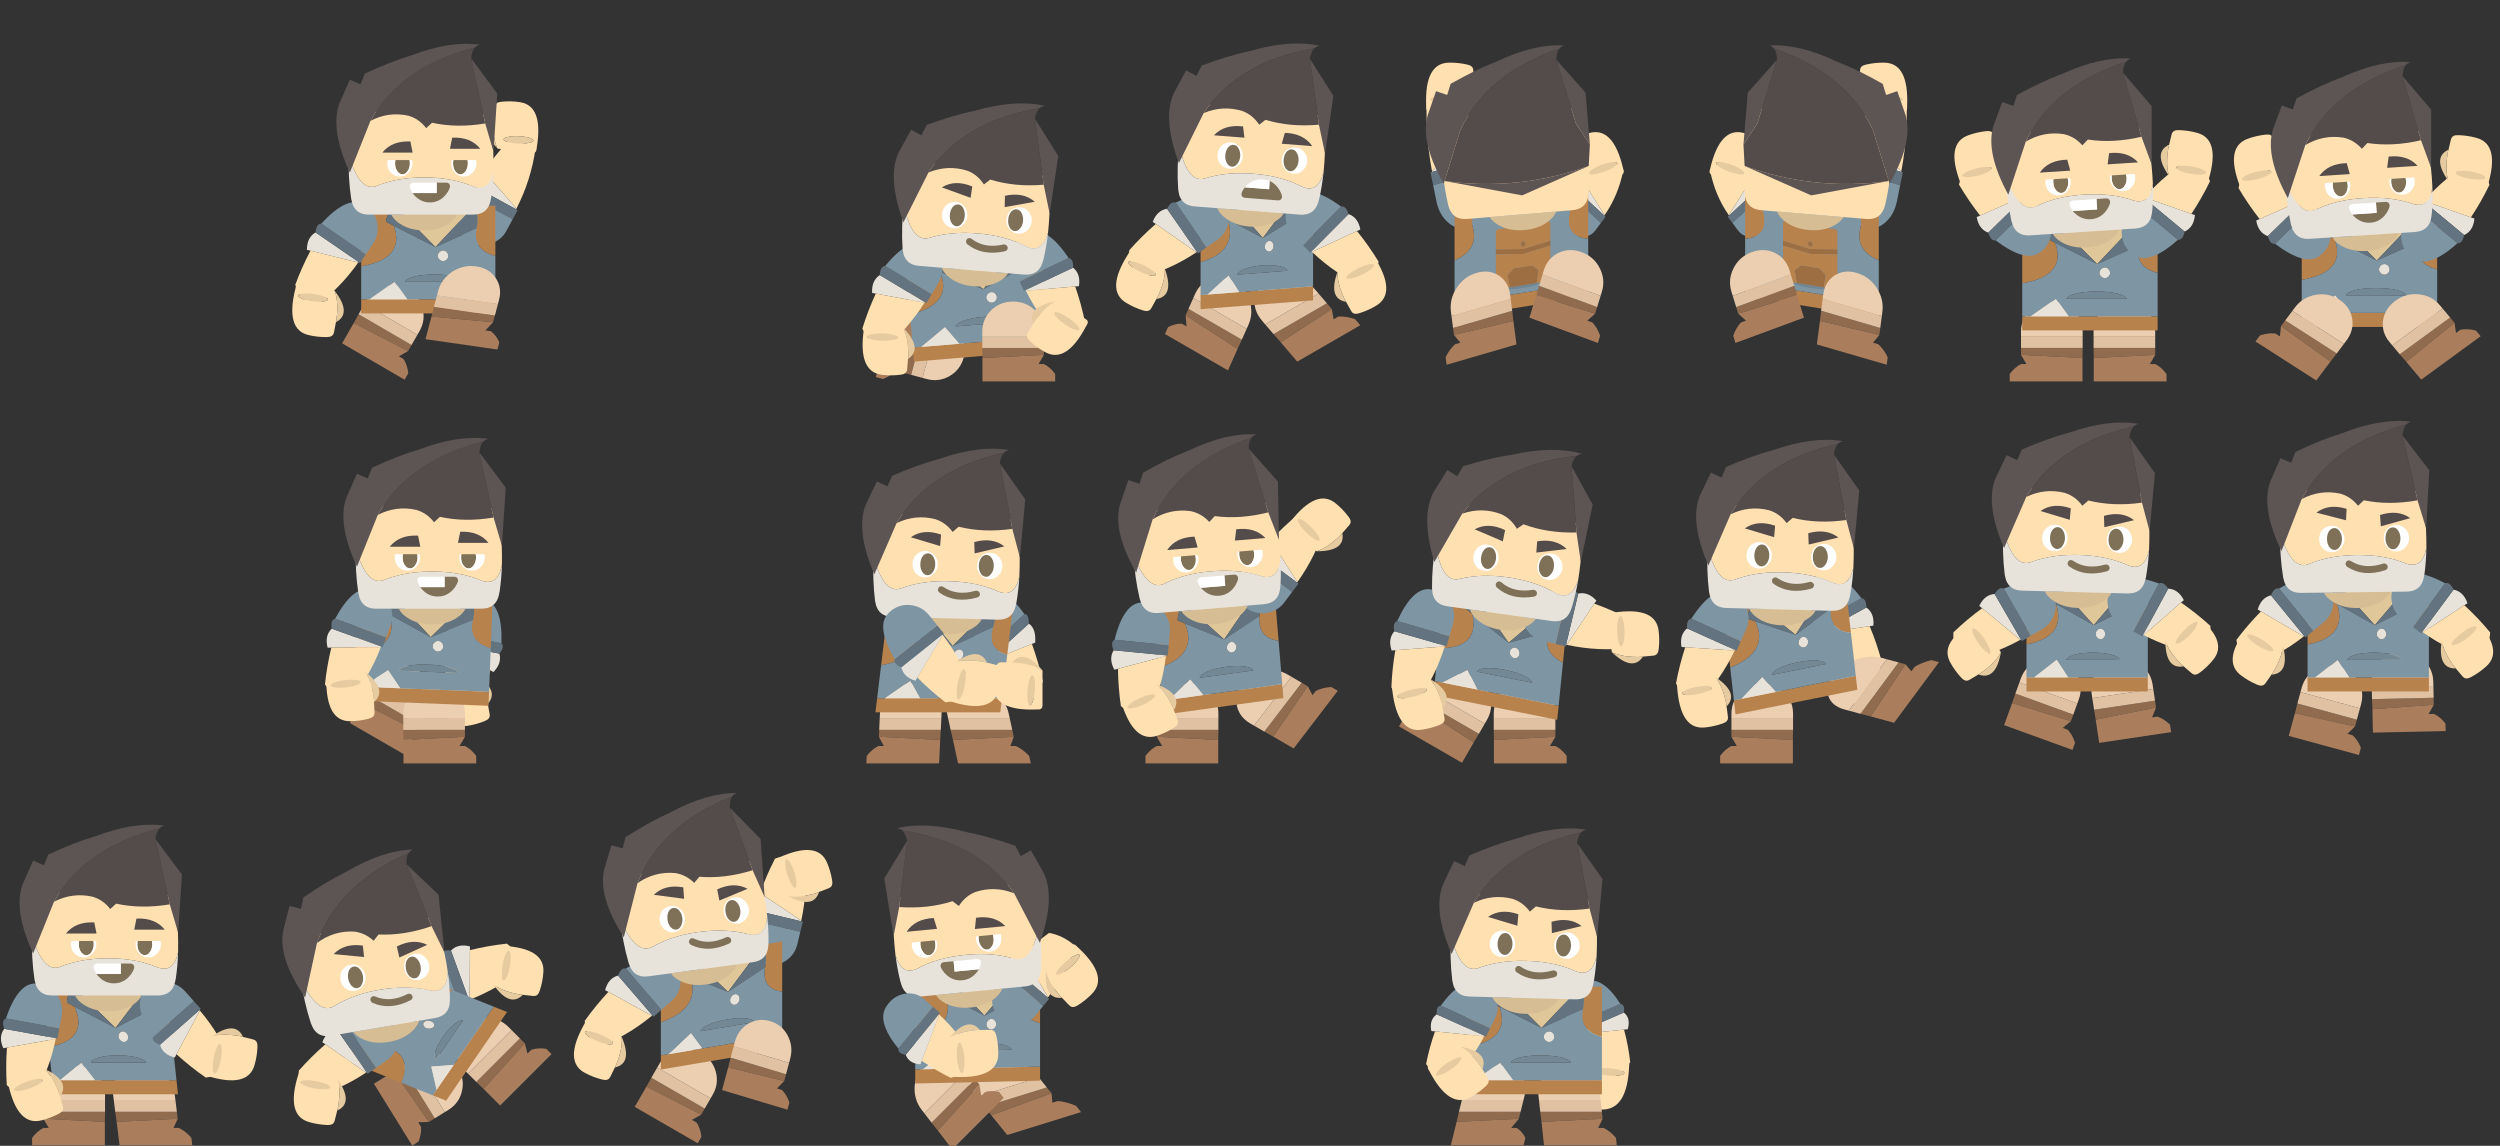 <?xml version="1.0" encoding="UTF-8" standalone="no"?>
<svg
   xmlns:dc="http://purl.org/dc/elements/1.1/"
   xmlns:cc="http://creativecommons.org/ns#"
   xmlns:rdf="http://www.w3.org/1999/02/22-rdf-syntax-ns#"
   xmlns:svg="http://www.w3.org/2000/svg"
   xmlns="http://www.w3.org/2000/svg"
   xmlns:xlink="http://www.w3.org/1999/xlink"
   xmlns:sodipodi="http://sodipodi.sourceforge.net/DTD/sodipodi-0.dtd"
   xmlns:inkscape="http://www.inkscape.org/namespaces/inkscape"
   version="1.1"
   preserveAspectRatio="none"
   x="0px"
   y="0px"
   width="720px"
   height="330px"
   viewBox="0 0 720 330"
   id="svg1447"
   sodipodi:docname="adventurer_vector-all.svg"
   inkscape:version="0.92.4 5da689c313, 2019-01-14">
  <rect x="0" y="0" width="720" height="330" fill="#333333" stroke="none"/>
  <sodipodi:namedview
     pagecolor="#ffffff"
     bordercolor="#666666"
     borderopacity="1"
     objecttolerance="10"
     gridtolerance="10"
     guidetolerance="10"
     inkscape:pageopacity="0"
     inkscape:pageshadow="2"
     inkscape:window-width="1920"
     inkscape:window-height="1043"
     id="namedview1449"
     showgrid="true"
     showguides="true"
     inkscape:guide-bbox="true"
     inkscape:zoom="1.59"
     inkscape:cx="365.45455"
     inkscape:cy="492.04403"
     inkscape:window-x="1920"
     inkscape:window-y="0"
     inkscape:window-maximized="1"
     inkscape:current-layer="svg1447">
    <inkscape:grid
       type="xygrid"
       id="grid1549" />
    <sodipodi:guide
       position="0,700"
       orientation="1,0"
       id="guide1551"
       inkscape:locked="false" />
    <sodipodi:guide
       position="100,700"
       orientation="1,0"
       id="guide5257"
       inkscape:locked="false" />
    <sodipodi:guide
       position="200,700"
       orientation="1,0"
       id="guide5259"
       inkscape:locked="false" />
    <sodipodi:guide
       position="300,700"
       orientation="1,0"
       id="guide5261"
       inkscape:locked="false" />
    <sodipodi:guide
       position="400,700"
       orientation="1,0"
       id="guide5263"
       inkscape:locked="false" />
    <sodipodi:guide
       position="500,700"
       orientation="1,0"
       id="guide5265"
       inkscape:locked="false" />
    <sodipodi:guide
       position="600,700"
       orientation="1,0"
       id="guide5267"
       inkscape:locked="false" />
    <sodipodi:guide
       position="0,700"
       orientation="0,1"
       id="guide5269"
       inkscape:locked="false" />
    <sodipodi:guide
       position="0,600"
       orientation="0,1"
       id="guide5271"
       inkscape:locked="false" />
  </sodipodi:namedview>
  <defs
     id="defs126">
    <g
       id="Symbol_8_0_Layer0_0_FILL">
      <path
         fill="#E7E2DA"
         stroke="none"
         d=" M 5.15 8.95 Q 5.18 8.849 5.2 8.75 L -9.7 6.05 Q -11.413 8.395 -9.95 11.65 L -8.9 11.45 5.15 8.95 Z"
         id="path2" />
      <path
         fill="#637480"
         stroke="none"
         d=" M 5.7 8.85 L 6.2 5.9 -9.2 3.05 Q -10.5 3.65 -9.7 6.05 L 5.2 8.75 5.7 8.85 Z"
         id="path4" />
      <path
         fill="#FFE0B1"
         stroke="none"
         d=" M -8.9 11.45 Q -9.288 16.873 -8.95 22.25 -5.9 25.15 -1.4 26 3.3 18.134 5.15 8.95 L -8.9 11.45 Z"
         id="path6" />
      <path
         fill="#7E95A3"
         stroke="none"
         d=" M 5.6 -3.65 Q 3.75 -6.35 0.55 -6.9 L 0.5 -6.9 Q -0.1 -7 -0.65 -7 -5.7 -7.15 -9.2 3.05 L 6.2 5.9 6.85 2.3 Q 7.45 -0.9 5.6 -3.65 Z"
         id="path8" />
    </g>
    <g
       id="Symbol_9_0_Layer0_0_FILL">
      <path
         fill="#FFE0B1"
         stroke="none"
         d=" M 4.9 -1.85 Q 3.1 -6.8 0.65 -9 L -9 -6.45 Q -10.2 -6.15 -9.95 -5.05 L -9.8 -4.5 Q -7.1 7.6 -0.2 5.8 2.25 5.2 4.65 3.95 6.25 3.15 5.95 1.95 L 5.9 1.7 Q 5.5 0.25 5.1 -1.1 L 5.1 -1.05 4.9 -1.85 M -8.15 -3 Q -8.2 -3.45 -7.05 -4.15 -5.95 -4.85 -4.25 -5.45 -2.5 -6 -1.3 -6.15 0 -6.25 0.05 -5.85 0.15 -5.4 -0.95 -4.7 -2.05 -3.95 -3.8 -3.35 -5.5 -2.75 -6.75 -2.65 -8.05 -2.55 -8.15 -3 Z"
         id="path11" />
      <path
         fill="#E7CBA0"
         stroke="none"
         d=" M -7.05 -4.15 Q -8.2 -3.45 -8.15 -3 -8.05 -2.55 -6.75 -2.65 -5.5 -2.75 -3.8 -3.35 -2.05 -3.95 -0.95 -4.7 0.15 -5.4 0.05 -5.85 0 -6.25 -1.3 -6.15 -2.5 -6 -4.25 -5.45 -5.95 -4.85 -7.05 -4.15 M 5.1 -1.1 Q 8.2 -5.45 0.65 -9 3.1 -6.8 4.9 -1.85 L 5.1 -1.05 5.1 -1.1 Z"
         id="path13" />
    </g>
    <g
       id="Symbol_18_0_Layer0_0_FILL">
      <path
         fill="#B8824D"
         stroke="none"
         d=" M -19 5.95 L -19 10 20 10 20 5.95 -19 5.95 M -19 -6.55 Q -12.3 -8.25 -13.5 -14.4 -14.3 -17.85 -12.9 -21 L -19 -21 -19 -6.55 M 13.9 -21 Q 15.3 -17.85 14.5 -14.4 13.3 -8.25 20 -6.55 L 20 -21 13.9 -21 Z"
         id="path16" />
      <path
         fill="#7E95A3"
         stroke="none"
         d=" M 14.5 -14.4 Q 15.3 -17.85 13.9 -21 L -12.9 -21 Q -14.3 -17.85 -13.5 -14.4 -12.3 -8.25 -19 -6.55 L -19 5.95 20 5.95 20 -6.55 Q 13.3 -8.25 14.5 -14.4 Z"
         id="path18" />
    </g>
    <g
       id="Symbol_18_0_Layer0_1_FILL">
      <path
         fill="#000000"
         fill-opacity="0.102"
         stroke="none"
         d=" M -41.35 5.75 L -44.9 5.75 -55.85 5.75 -59.35 5.75 Q -50.35 8.05 -41.35 5.75 Z"
         id="path21" />
      <path
         fill="#9C6E41"
         stroke="none"
         d=" M -46.6 -1.6 L -54.1 -1.6 -56.65 0.75 -55.85 5.75 -44.9 5.75 -44.05 0.75 -46.6 -1.6 M -51.4 -10.75 Q -51.4 -10.3 -51.1 -10 -50.8 -9.65 -50.35 -9.65 -49.9 -9.65 -49.6 -10 -49.3 -10.3 -49.3 -10.75 -49.3 -11.15 -49.6 -11.5 -49.9 -11.8 -50.35 -11.8 -50.8 -11.8 -51.1 -11.5 -51.4 -11.15 -51.4 -10.75 M -61.4 -10.35 L -61.4 -8.35 -50.35 -6.75 -39.3 -8.35 -39.3 -10.35 -50.35 -8.75 -61.4 -10.35 Z"
         id="path23" />
      <path
         fill="#B8824D"
         stroke="none"
         d=" M -54.1 -1.6 L -46.6 -1.6 -44.05 0.75 -44.9 5.75 -41.35 5.75 -40.35 5.75 Q -39.3 5.75 -39.3 4.7 L -39.3 -8.35 -50.35 -6.75 -61.4 -8.35 -61.4 4.7 Q -61.4 5.75 -60.35 5.75 L -59.35 5.75 -55.85 5.75 -56.65 0.75 -54.1 -1.6 M -61.4 -17.2 L -61.4 -10.35 -50.35 -8.75 -39.3 -10.35 -39.3 -17.2 Q -39.3 -18.25 -40.35 -18.25 L -60.35 -18.25 Q -61.4 -18.25 -61.4 -17.2 M -51.1 -10 Q -51.4 -10.3 -51.4 -10.75 -51.4 -11.15 -51.1 -11.5 -50.8 -11.8 -50.35 -11.8 -49.9 -11.8 -49.6 -11.5 -49.3 -11.15 -49.3 -10.75 -49.3 -10.3 -49.6 -10 -49.9 -9.65 -50.35 -9.65 -50.8 -9.65 -51.1 -10 Z"
         id="path25" />
    </g>
    <g
       id="Symbol_17_0_Layer0_0_FILL">
      <path
         fill="#D7BD93"
         stroke="none"
         d=" M -7.35 1.7 Q -4.4 3.65 -0.2 3.65 4 3.65 6.95 1.7 8.7 0.55 9.4 -0.9 L -9.8 -0.9 Q -9.1 0.55 -7.35 1.7 Z"
         id="path28" />
      <path
         fill="#FFE0B1"
         stroke="none"
         d=" M 19.15 -5.45 Q 20.7 -15.55 19.1 -26.1 18.45 -30.55 14 -30.55 L -16.35 -30.55 Q -20.75 -30.55 -21.45 -26 -22.95 -15.7 -21.45 -5.4 -20.75 -0.9 -16.35 -0.9 L -9.8 -0.9 9.4 -0.9 14 -0.9 Q 18.45 -0.9 19.15 -5.45 Z"
         id="path30" />
    </g>
    <g
       id="Symbol_17_0_Layer0_1_FILL">
      <path
         fill="#5D5454"
         stroke="none"
         d=" M 0 -6.35 L 19.8 -13.2 Q -1 -7.625 -21.8 -12.3 L 0 -6.35 M 14.15 -47.55 Q 14.755 -48.191 15.65 -48.35 7.05 -49.6 -4.3 -45.3 -4.55 -45.25 -4.8 -45.15 -10.5 -43.45 -17.85 -40.05 L -19.1 -36.95 -22.2 -38.3 -25.2 -31.55 Q -27.889 -24.348 -22.65 -12.55 -22.43 -12.047 -22.2 -11.55 L -21.9 -12.35 -16.2 -26.45 Q -7.357 -42.122 14.15 -47.55 M 13.05 -44.45 L 17.15 -25.7 20.65 -19.3 20.65 -34.3 13.05 -44.45 Z"
         id="path33" />
      <path
         fill="#544B4B"
         stroke="none"
         d=" M 13.05 -44.45 Q 13.261 -46.557 14.15 -47.55 -7.357 -42.122 -16.2 -26.45 L -21.9 -12.35 -21.8 -12.3 Q -1 -7.625 19.8 -13.2 L 20.65 -19.3 17.15 -25.7 13.05 -44.45 Z"
         id="path35" />
    </g>
    <g
       id="Symbol_16_0_Layer0_0_MEMBER_0_FILL">
      <path
         fill="#D7BD93"
         stroke="none"
         d=" M 6.6 3.15 Q 8.35 2 9.05 0.55 L -10.15 0.55 Q -9.45 2 -7.7 3.15 -4.75 5.1 -0.55 5.1 3.65 5.1 6.6 3.15 Z"
         id="path38" />
      <path
         fill="#FFE0B1"
         stroke="none"
         d=" M 13.75 -7.5 Q 18.4 -5.9 19.55 -12.1 19.6 -14.8 19.5 -17.55 19.3 -21.05 18.75 -24.65 18.1 -29.1 13.65 -29.1 L -16.7 -29.1 Q -21.1 -29.1 -21.8 -24.55 -22.35 -20.65 -22.5 -16.7 -19.25 -5.45 -14.05 -7.85 -12.9 -8.3 -11.7 -8.65 -6.75 -10.15 -0.6 -10.15 7.6 -10.15 13.75 -7.5 Z"
         id="path40" />
      <path
         fill="#E7E2DA"
         stroke="none"
         d=" M 18.9 -4.45 Q 19.45 -8.25 19.55 -12.1 18.4 -5.9 13.75 -7.5 7.6 -10.15 -0.6 -10.15 -6.75 -10.15 -11.7 -8.65 -12.9 -8.3 -14.05 -7.85 -19.25 -5.45 -22.5 -16.7 -22.75 -10.35 -21.8 -3.95 -21.7 -3.4 -21.55 -2.95 -21.4 -2.25 -21.05 -1.7 -19.8 0.55 -16.7 0.55 L -10.15 0.55 9.05 0.55 13.65 0.55 Q 17.85 0.55 18.7 -3.45 18.75 -3.75 18.8 -4 18.85 -4.25 18.9 -4.45 Z"
         id="path42" />
    </g>
    <g
       id="Symbol_16_0_Layer0_1_FILL">
      <path
         fill="#FFFFFF"
         stroke="none"
         d=" M -5.1 -17.55 Q -6.1 -18.65 -7.65 -18.65 -9.2 -18.65 -10.3 -17.55 -11.3 -16.4 -11.3 -14.85 -11.3 -13.3 -10.3 -12.2 -9.2 -11.05 -7.65 -11.05 -6.1 -11.05 -5.1 -12.2 -4 -13.3 -4 -14.85 -4 -16.4 -5.1 -17.55 M 14.6 -14.85 Q 14.6 -16.4 13.5 -17.55 12.5 -18.65 10.95 -18.65 9.4 -18.65 8.3 -17.55 7.3 -16.4 7.3 -14.85 7.3 -13.3 8.3 -12.2 9.4 -11.05 10.95 -11.05 12.5 -11.05 13.5 -12.2 14.6 -13.3 14.6 -14.85 Z"
         id="path45" />
      <path
         fill="#544B4B"
         stroke="none"
         d=" M 7.55 -22.6 L 6.9 -19.4 15.7 -19.4 Q 12.95 -22.85 7.55 -22.6 M -3.95 -20.3 L -4.6 -23.5 Q -10 -23.75 -12.75 -20.3 L -3.95 -20.3 Z"
         id="path47" />
    </g>
    <g
       id="Symbol_16_0_Layer0_1_MEMBER_0_FILL">
      <path
         fill="#7F7058"
         stroke="none"
         d=" M -62.55 -10.95 L -69.55 -10.95 Q -69.8 -10.6 -70 -10.2 -70.25 -9.75 -70.35 -9.25 -70.45 -8.9 -70.35 -8.65 -70.25 -8.3 -69.95 -8.15 -69.7 -7.95 -69.4 -7.95 L -59.7 -7.95 Q -59.4 -7.95 -59.1 -8.15 -58.85 -8.3 -58.75 -8.65 -58.65 -8.9 -58.7 -9.25 -58.85 -9.75 -59.1 -10.2 -59.55 -11.1 -60.3 -11.85 L -60.35 -11.9 Q -61.35 -12.9 -62.6 -13.35 L -62.55 -10.95 Z"
         id="path50" />
      <path
         fill="#FFFFFF"
         stroke="none"
         d=" M -62.6 -13.35 Q -63.5 -13.65 -64.55 -13.65 -67 -13.65 -68.8 -11.85 -69.25 -11.45 -69.55 -10.95 L -62.55 -10.95 -62.6 -13.35 Z"
         id="path52" />
    </g>
    <g
       id="Symbol_16_0_Layer0_1_MEMBER_1_FILL">
      <path
         fill="#7F7058"
         stroke="none"
         d=" M -4.6 -12.65 Q -3.95 -13.55 -3.95 -14.85 -3.95 -16.15 -4.6 -17.1 -5.2 -18 -6.1 -18 -7 -18 -7.65 -17.1 -8.25 -16.15 -8.25 -14.85 -8.25 -13.55 -7.65 -12.65 -7 -11.7 -6.1 -11.7 -5.2 -11.7 -4.6 -12.65 M 12.25 -12.65 Q 12.9 -13.55 12.9 -14.85 12.9 -16.15 12.25 -17.1 11.65 -18 10.75 -18 9.85 -18 9.2 -17.1 8.6 -16.15 8.6 -14.85 8.6 -13.55 9.2 -12.65 9.85 -11.7 10.75 -11.7 11.65 -11.7 12.25 -12.65 Z"
         id="path55" />
    </g>
    <g
       id="Symbol_16_0_Layer0_2_FILL">
      <path
         fill="#5D5454"
         stroke="none"
         d=" M 14.15 -47.55 Q 14.755 -48.191 15.65 -48.35 7.05 -49.6 -4.3 -45.3 -4.55 -45.25 -4.8 -45.15 -10.5 -43.45 -17.85 -40.05 L -19.1 -36.95 -22.2 -38.3 -25.2 -31.55 Q -28 -24.05 -22.2 -11.55 L -16.2 -26.45 Q -7.357 -42.122 14.15 -47.55 M 13.05 -44.45 L 17.15 -25.7 19.55 -17.55 20.65 -34.3 13.05 -44.45 Z"
         id="path58" />
      <path
         fill="#544B4B"
         stroke="none"
         d=" M 1.7 -25.9 Q 8.91 -24.314 17.15 -25.7 L 13.05 -44.45 Q 13.261 -46.557 14.15 -47.55 -7.357 -42.122 -16.2 -26.45 -10.867 -29.198 -5.1 -27.9 -2.08 -27.027 0 -24.35 L 1.7 -25.9 Z"
         id="path60" />
    </g>
    <g
       id="Symbol_11_0_Layer0_0_FILL">
      <path
         fill="#916B4E"
         stroke="none"
         d=" M 8.95 9.25 L 9 6.35 -8.75 6.35 -8.75 8.35 8.95 9.25 Z"
         id="path63" />
      <path
         fill="#AA7E5C"
         stroke="none"
         d=" M 8.95 16 L 8.95 9.25 -8.75 8.35 -7.2 11 -8.75 11 Q -10.55 11.9 -12 13.85 L -12 16 8.95 16 Z"
         id="path65" />
      <path
         fill="#E0C1A2"
         stroke="none"
         d=" M 9 6.35 L 9 2.95 -8.75 2.95 -8.75 6.35 9 6.35 Z"
         id="path67" />
      <path
         fill="#ECCFB1"
         stroke="none"
         d=" M 6.45 -4.5 Q 3.85 -7 0.15 -7 L 0.1 -7 Q -3.6 -7 -6.15 -4.5 -8.75 -1.95 -8.75 1.7 L -8.75 2.95 9 2.95 9 1.7 Q 9 -1.95 6.45 -4.5 Z"
         id="path69" />
    </g>
    <g
       id="Symbol_10_0_Layer0_0_FILL">
      <path
         fill="#B8824D"
         stroke="none"
         d=" M 20 10 L 20 5.95 -5.6 5.95 -16.55 5.95 -19 5.95 -19 10 20 10 M -11.1 -18.6 Q -11.75 -19.75 -12.6 -21 L -19 -21 -19 -3.55 Q -6.1 -5.75 -9.5 -15.2 L -11.8 -16.4 Q -11.65 -17.55 -11.1 -18.6 M 20 -21 L 13.9 -21 Q 15.3 -17.85 14.5 -14.4 13.3 -8.25 20 -6.55 L 20 -21 Z"
         id="path72" />
      <path
         fill="#E0C79A"
         stroke="none"
         d=" M 2.6 -9.1 L 13.9 -21 -9.3 -21 2.6 -9.1 Z"
         id="path74" />
      <path
         fill="#637480"
         stroke="none"
         d=" M 14.5 -14.4 Q 15.3 -17.85 13.9 -21 L 2.6 -9.1 14.5 -14.4 M -11.1 -18.6 Q -11.65 -17.55 -11.8 -16.4 L -9.5 -15.2 2.6 -9.1 -9.3 -21 Q -10.45 -19.9 -11.1 -18.6 Z"
         id="path76" />
      <path
         fill="#7E95A3"
         stroke="none"
         d=" M -9.5 -15.2 Q -6.1 -5.75 -19 -3.55 L -19 5.95 -16.55 5.95 -9.3 0.9 -5.6 5.95 20 5.95 20 -6.55 Q 13.3 -8.25 14.5 -14.4 L 2.6 -9.1 -9.5 -15.2 M 3.75 -5.5 Q 3.25 -5.95 3.25 -6.55 3.25 -7.15 3.75 -7.65 4.2 -8.1 4.8 -8.1 5.4 -8.1 5.85 -7.65 6.3 -7.15 6.3 -6.55 6.3 -5.95 5.85 -5.5 5.4 -5.05 4.8 -5.05 4.2 -5.05 3.75 -5.5 M 2.4 -1.2 Q 6 -1.2 8.55 -0.55 10.85 0.1 11.1 0.9 L -6.25 0.9 Q -6.05 0.1 -3.75 -0.55 -1.2 -1.2 2.4 -1.2 M -12.6 -21 Q -11.75 -19.75 -11.1 -18.6 -10.45 -19.9 -9.3 -21 L -12.6 -21 Z"
         id="path78" />
      <path
         fill="#738895"
         stroke="none"
         d=" M 8.55 -0.55 Q 6 -1.2 2.4 -1.2 -1.2 -1.2 -3.75 -0.55 -6.05 0.1 -6.25 0.9 L 11.1 0.9 Q 10.85 0.1 8.55 -0.55 Z"
         id="path80" />
      <path
         fill="#E7E2DA"
         stroke="none"
         d=" M 3.25 -6.55 Q 3.25 -5.95 3.75 -5.5 4.2 -5.05 4.8 -5.05 5.4 -5.05 5.85 -5.5 6.3 -5.95 6.3 -6.55 6.3 -7.15 5.85 -7.65 5.4 -8.1 4.8 -8.1 4.2 -8.1 3.75 -7.65 3.25 -7.15 3.25 -6.55 M -9.3 0.9 L -16.55 5.95 -5.6 5.95 -9.3 0.9 Z"
         id="path82" />
    </g>
    <g
       id="Symbol_12_0_Layer0_0_MEMBER_0_FILL">
      <path
         fill="#D7BD93"
         stroke="none"
         d=" M 923.8 609.2 Q 928 609.2 930.95 607.25 932.7 606.1 933.4 604.65 L 914.2 604.65 Q 914.9 606.1 916.65 607.25 919.6 609.2 923.8 609.2 Z"
         id="path85" />
      <path
         fill="#E7E2DA"
         stroke="none"
         d=" M 943.15 600.1 Q 943.2 599.85 943.25 599.65 943.8 595.85 943.9 592 942.75 598.2 938.1 596.6 931.95 593.95 923.75 593.95 917.6 593.95 912.65 595.45 911.45 595.8 910.3 596.25 905.1 598.65 901.85 587.4 901.6 593.75 902.55 600.15 902.65 600.7 902.8 601.15 902.95 601.85 903.3 602.4 904.55 604.65 907.65 604.65 L 914.2 604.65 933.4 604.65 938 604.65 Q 942.2 604.65 943.05 600.65 943.1 600.35 943.15 600.1 Z"
         id="path87" />
      <path
         fill="#FFE0B1"
         stroke="none"
         d=" M 902.55 579.55 Q 902 583.45 901.85 587.4 905.1 598.65 910.3 596.25 911.45 595.8 912.65 595.45 917.6 593.95 923.75 593.95 931.95 593.95 938.1 596.6 942.75 598.2 943.9 592 943.95 589.3 943.85 586.55 943.65 583.05 943.1 579.45 942.45 575 938 575 L 907.65 575 Q 903.25 575 902.55 579.55 Z"
         id="path89" />
    </g>
    <g
       id="Symbol_12_0_Layer0_1_FILL">
      <path
         fill="#544B4B"
         stroke="none"
         d=" M 7.55 -21.6 L 6.9 -18.4 15.7 -18.4 Q 12.95 -21.85 7.55 -21.6 M -3.95 -17.3 L -4.6 -20.5 Q -10 -20.75 -12.75 -17.3 L -3.95 -17.3 Z"
         id="path92" />
      <path
         fill="#7F7058"
         stroke="none"
         d=" M -8.95 -15.15 Q -9.05 -14.7 -9.05 -14.2 -9.05 -12.9 -8.45 -12 -8.3 -11.8 -8.15 -11.65 -7.6 -11.05 -6.9 -11.05 -6.2 -11.05 -5.65 -11.65 -5.5 -11.8 -5.4 -12 -4.75 -12.9 -4.75 -14.2 -4.75 -14.7 -4.85 -15.15 L -8.95 -15.15 M 12.1 -14.2 Q 12.1 -14.7 12 -15.15 L 7.9 -15.15 Q 7.8 -14.7 7.8 -14.2 7.8 -12.9 8.4 -12 8.55 -11.8 8.7 -11.65 9.25 -11.05 9.95 -11.05 10.65 -11.05 11.2 -11.65 11.35 -11.8 11.45 -12 12.1 -12.9 12.1 -14.2 M 6.5 -8.45 Q 6.2 -8.65 5.9 -8.65 L 3.05 -8.65 3.05 -5.65 -3.95 -5.65 Q -3.65 -5.15 -3.2 -4.75 -1.4 -2.95 1.05 -2.95 3.5 -2.95 5.25 -4.7 L 5.3 -4.75 Q 6.05 -5.5 6.5 -6.4 6.75 -6.85 6.9 -7.35 6.95 -7.7 6.85 -7.95 6.75 -8.3 6.5 -8.45 Z"
         id="path94" />
      <path
         fill="#FFFFFF"
         stroke="none"
         d=" M -9.05 -14.2 Q -9.05 -14.7 -8.95 -15.15 L -11.2 -15.15 Q -11.3 -14.7 -11.3 -14.2 -11.3 -12.7 -10.4 -11.65 -10.35 -11.6 -10.3 -11.55 -9.2 -10.4 -7.65 -10.4 -6.1 -10.4 -5.1 -11.55 -5.05 -11.6 -5 -11.65 -4 -12.7 -4 -14.2 -4 -14.7 -4.1 -15.15 L -4.85 -15.15 Q -4.75 -14.7 -4.75 -14.2 -4.75 -12.9 -5.4 -12 -5.5 -11.8 -5.65 -11.65 -6.2 -11.05 -6.9 -11.05 -7.6 -11.05 -8.15 -11.65 -8.3 -11.8 -8.45 -12 -9.05 -12.9 -9.05 -14.2 M 12 -15.15 Q 12.1 -14.7 12.1 -14.2 12.1 -12.9 11.45 -12 11.35 -11.8 11.2 -11.65 10.65 -11.05 9.95 -11.05 9.25 -11.05 8.7 -11.65 8.55 -11.8 8.4 -12 7.8 -12.9 7.8 -14.2 7.8 -14.7 7.9 -15.15 L 7.4 -15.15 Q 7.3 -14.7 7.3 -14.2 7.3 -12.7 8.2 -11.65 8.25 -11.6 8.3 -11.55 9.4 -10.4 10.95 -10.4 12.5 -10.4 13.5 -11.55 13.55 -11.6 13.6 -11.65 14.6 -12.7 14.6 -14.2 14.6 -14.7 14.5 -15.15 L 12 -15.15 M 3.05 -5.65 L 3.05 -8.65 -3.8 -8.65 Q -4.1 -8.65 -4.35 -8.45 -4.65 -8.3 -4.75 -7.95 -4.85 -7.7 -4.75 -7.35 -4.65 -6.85 -4.4 -6.4 -4.2 -6 -3.95 -5.65 L 3.05 -5.65 Z"
         id="path96" />
    </g>
    <g
       id="Symbol_12_0_Layer0_2_FILL">
      <path
         fill="#544B4B"
         stroke="none"
         d=" M 1.7 -25.9 Q 8.91 -24.314 17.15 -25.7 L 13.05 -44.45 Q 13.261 -46.557 14.15 -47.55 -7.357 -42.122 -16.2 -26.45 -10.867 -29.198 -5.1 -27.9 -2.08 -27.027 0 -24.35 L 1.7 -25.9 Z"
         id="path99" />
      <path
         fill="#5D5454"
         stroke="none"
         d=" M 13.05 -44.45 L 17.15 -25.7 19.55 -17.55 20.65 -34.3 13.05 -44.45 M 14.15 -47.55 Q 14.755 -48.191 15.65 -48.35 7.05 -49.6 -4.3 -45.3 -4.55 -45.25 -4.8 -45.15 -10.5 -43.45 -17.85 -40.05 L -19.1 -36.95 -22.2 -38.3 -25.2 -31.55 Q -28 -24.05 -22.2 -11.55 L -16.2 -26.45 Q -7.357 -42.122 14.15 -47.55 Z"
         id="path101" />
    </g>
    <g
       id="Symbol_15_0_Layer0_0_MEMBER_0_FILL">
      <path
         fill="#D7BD93"
         stroke="none"
         d=" M 6.6 3.15 Q 8.35 2 9.05 0.55 L -10.15 0.55 Q -9.45 2 -7.7 3.15 -4.75 5.1 -0.55 5.1 3.65 5.1 6.6 3.15 Z"
         id="path104" />
      <path
         fill="#FFE0B1"
         stroke="none"
         d=" M 13.75 -7.5 Q 18.4 -5.9 19.55 -12.1 19.6 -14.8 19.5 -17.55 19.3 -21.05 18.75 -24.65 18.1 -29.1 13.65 -29.1 L -16.7 -29.1 Q -21.1 -29.1 -21.8 -24.55 -22.35 -20.65 -22.5 -16.7 -19.25 -5.45 -14.05 -7.85 -12.9 -8.3 -11.7 -8.65 -6.75 -10.15 -0.6 -10.15 7.6 -10.15 13.75 -7.5 Z"
         id="path106" />
      <path
         fill="#E7E2DA"
         stroke="none"
         d=" M 18.9 -4.45 Q 19.45 -8.25 19.55 -12.1 18.4 -5.9 13.75 -7.5 7.6 -10.15 -0.6 -10.15 -6.75 -10.15 -11.7 -8.65 -12.9 -8.3 -14.05 -7.85 -19.25 -5.45 -22.5 -16.7 -22.75 -10.35 -21.8 -3.95 -21.7 -3.4 -21.55 -2.95 -21.4 -2.25 -21.05 -1.7 -19.8 0.55 -16.7 0.55 L -10.15 0.55 9.05 0.55 13.65 0.55 Q 17.85 0.55 18.7 -3.45 18.75 -3.75 18.8 -4 18.85 -4.25 18.9 -4.45 Z"
         id="path108" />
    </g>
    <g
       id="Symbol_15_0_Layer0_1_FILL">
      <path
         fill="#544B4B"
         stroke="none"
         d=" M 6.3 -21.6 L 6.5 -18.35 15 -20.6 Q 11.45 -23.2 6.3 -21.6 M -3.5 -20.2 L -3.3 -23.5 Q -8.45 -25.15 -12 -22.5 L -3.5 -20.2 Z"
         id="path111" />
      <path
         fill="#7F7058"
         stroke="none"
         d=" M 7.65 -5.7 Q 8.05 -5.85 8.25 -6.2 8.4 -6.55 8.3 -6.95 8.15 -7.35 7.8 -7.5 7.45 -7.7 7.05 -7.6 1.7 -5.9 -2.25 -8.45 -2.6 -8.7 -3 -8.6 -3.4 -8.55 -3.6 -8.2 -3.85 -7.85 -3.75 -7.45 -3.7 -7.05 -3.35 -6.8 1.3 -3.7 7.65 -5.7 Z"
         id="path113" />
      <path
         fill="#FFFFFF"
         stroke="none"
         d=" M -5.1 -17.55 Q -6.1 -18.65 -7.65 -18.65 -9.2 -18.65 -10.3 -17.55 -11.3 -16.4 -11.3 -14.85 -11.3 -13.3 -10.3 -12.2 -9.2 -11.05 -7.65 -11.05 -6.1 -11.05 -5.1 -12.2 -4 -13.3 -4 -14.85 -4 -16.4 -5.1 -17.55 M 13.5 -17.55 Q 12.5 -18.65 10.95 -18.65 9.4 -18.65 8.3 -17.55 7.3 -16.4 7.3 -14.85 7.3 -13.3 8.3 -12.2 9.4 -11.05 10.95 -11.05 12.5 -11.05 13.5 -12.2 14.6 -13.3 14.6 -14.85 14.6 -16.4 13.5 -17.55 Z"
         id="path115" />
    </g>
    <g
       id="Symbol_15_0_Layer0_1_MEMBER_0_FILL">
      <path
         fill="#7F7058"
         stroke="none"
         d=" M -5.4 -12.65 Q -4.75 -13.55 -4.75 -14.85 -4.75 -16.15 -5.4 -17.1 -6 -18 -6.9 -18 -7.8 -18 -8.45 -17.1 -9.05 -16.15 -9.05 -14.85 -9.05 -13.55 -8.45 -12.65 -7.8 -11.7 -6.9 -11.7 -6 -11.7 -5.4 -12.65 M 11.45 -12.65 Q 12.1 -13.55 12.1 -14.85 12.1 -16.15 11.45 -17.1 10.85 -18 9.95 -18 9.05 -18 8.4 -17.1 7.8 -16.15 7.8 -14.85 7.8 -13.55 8.4 -12.65 9.05 -11.7 9.95 -11.7 10.85 -11.7 11.45 -12.65 Z"
         id="path118" />
    </g>
    <g
       id="Symbol_15_0_Layer0_2_FILL">
      <path
         fill="#5D5454"
         stroke="none"
         d=" M 14.15 -47.55 Q 14.755 -48.191 15.65 -48.35 7.05 -49.6 -4.3 -45.3 -4.55 -45.25 -4.8 -45.15 -10.5 -43.45 -17.85 -40.05 L -19.1 -36.95 -22.2 -38.3 -25.2 -31.55 Q -28 -24.05 -22.2 -11.55 L -16.2 -26.45 Q -7.357 -42.122 14.15 -47.55 M 13.05 -44.45 L 17.15 -25.7 19.55 -17.55 20.65 -34.3 13.05 -44.45 Z"
         id="path121" />
      <path
         fill="#544B4B"
         stroke="none"
         d=" M 1.7 -25.9 Q 8.91 -24.314 17.15 -25.7 L 13.05 -44.45 Q 13.261 -46.557 14.15 -47.55 -7.357 -42.122 -16.2 -26.45 -10.867 -29.198 -5.1 -27.9 -2.08 -27.027 0 -24.35 L 1.7 -25.9 Z"
         id="path123" />
    </g>
  </defs>
  <g
     id="armLeft"
     transform="matrix( 0.866, 0.5, 0.411, -1.168, 539.45,57.15) ">
    <g
       transform="matrix( 1, 0, 0, 1, 0,0) "
       id="g130">
      <use
         xlink:href="#Symbol_8_0_Layer0_0_FILL"
         id="use128" />
    </g>
  </g>
  <g
     id="handLeft"
     transform="matrix( -0.966, -0.259, 0.259, -0.966, 540.95,23.6) ">
    <g
       transform="matrix( 1, 0, 0, 1, 0,0) "
       id="g135">
      <use
         xlink:href="#Symbol_9_0_Layer0_0_FILL"
         id="use133" />
    </g>
  </g>
  <g
     id="armRight"
     transform="matrix( -0.637, 0.771, -0.562, -0.464, 506.2,62.15) ">
    <g
       transform="matrix( 1, 0, 0, 1, 0,0) "
       id="g140">
      <use
         xlink:href="#Symbol_8_0_Layer0_0_FILL"
         id="use138" />
    </g>
  </g>
  <g
     id="handRight"
     transform="matrix( 1, 0.01, 0.01, -1, 502.4,44.1) ">
    <g
       transform="matrix( 1, 0, 0, 1, 0,0) "
       id="g145">
      <use
         xlink:href="#Symbol_9_0_Layer0_0_FILL"
         id="use143" />
    </g>
  </g>
  <g
     transform="matrix( 0.987, 0.159, 0, 1, 521.35,78.35) "
     id="g156">
    <g
       transform="matrix( 1, 0, 0, 1, 0,0) "
       id="g150">
      <use
         xlink:href="#Symbol_18_0_Layer0_0_FILL"
         id="use148" />
    </g>
    <g
       transform="matrix( 0.719, 0, 0, 0.719, 36.2,-0.35) "
       id="g154">
      <use
         xlink:href="#Symbol_18_0_Layer0_1_FILL"
         id="use152" />
    </g>
  </g>
  <g
     transform="matrix( 1, 0, 0, 1, 971,53.7) "
     id="g166">
    <g
       transform="matrix( 1, 0, 0, 1, 0,0) "
       id="g160">
      <use
         xlink:href="#Symbol_17_0_Layer0_0_FILL"
         id="use158" />
    </g>
    <g
       transform="matrix( 1, 0, 0, 1, 0,0) "
       id="g164">
      <use
         xlink:href="#Symbol_17_0_Layer0_1_FILL"
         id="use162" />
    </g>
  </g>
  <g
     transform="matrix( 1, 0, 0, 1, 850.6,53.65) "
     id="g188">
    <g
       transform="matrix( 1, 0, 0, 1, 0,0) "
       id="g170">
      <use
         xlink:href="#Symbol_16_0_Layer0_0_MEMBER_0_FILL"
         id="use168" />
    </g>
    <g
       transform="matrix( 1, 0, 0, 1, 0,0) "
       id="g174">
      <use
         xlink:href="#Symbol_16_0_Layer0_1_FILL"
         id="use172" />
    </g>
    <g
       transform="matrix( 1, 0, 0, 1, 66.85,4.9) "
       id="g178">
      <use
         xlink:href="#Symbol_16_0_Layer0_1_MEMBER_0_FILL"
         id="use176" />
    </g>
    <g
       transform="matrix( 1, 0, 0, 1, -0.8,0) "
       id="g182">
      <use
         xlink:href="#Symbol_16_0_Layer0_1_MEMBER_1_FILL"
         id="use180" />
    </g>
    <g
       transform="matrix( 1, 0, 0, 1, 0,0) "
       id="g186">
      <use
         xlink:href="#Symbol_16_0_Layer0_2_FILL"
         id="use184" />
    </g>
  </g>
  <g
     id="armRight_FL"
     transform="matrix( -0.988, 0.259, 0.16, 0.872, 457.1,288.85) ">
    <g
       transform="matrix( 1, 0, 0, 1, 0,0) "
       id="g192">
      <use
         xlink:href="#Symbol_8_0_Layer0_0_FILL"
         id="use190" />
    </g>
  </g>
  <g
     id="handRight_FL"
     transform="matrix( -0.988, 0.259, 0.177, 0.966, 460.3,314) ">
    <g
       transform="matrix( 1, 0, 0, 1, 0,0) "
       id="g197">
      <use
         xlink:href="#Symbol_9_0_Layer0_0_FILL"
         id="use195" />
    </g>
  </g>
  <g
     id="legLeft"
     transform="matrix( 1, 0, 0, 1, 21.25,313.85) ">
    <g
       transform="matrix( 1, 0, 0, 1, 0,0) "
       id="g202">
      <use
         xlink:href="#Symbol_11_0_Layer0_0_FILL"
         id="use200" />
    </g>
  </g>
  <g
     id="legRight"
     transform="matrix( -1, 0, 0.124, 1, 41.4,313.85) ">
    <g
       transform="matrix( 1, 0, 0, 1, 0,0) "
       id="g207">
      <use
         xlink:href="#Symbol_11_0_Layer0_0_FILL"
         id="use205" />
    </g>
  </g>
  <g
     id="body"
     transform="matrix( 0.917, 0, 0.107, 1, 31.85,305.15) ">
    <g
       transform="matrix( 1, 0, 0, 1, 0,0) "
       id="g212">
      <use
         xlink:href="#Symbol_10_0_Layer0_0_FILL"
         id="use210" />
    </g>
  </g>
  <g
     id="armLeft_FL"
     transform="matrix( 1, 0, 0, 1, 10.9,290.25) ">
    <g
       transform="matrix( 1, 0, 0, 1, 0,0) "
       id="g217">
      <use
         xlink:href="#Symbol_8_0_Layer0_0_FILL"
         id="use215" />
    </g>
  </g>
  <g
     id="handLeft_FL"
     transform="matrix( 1, 0, 0, 1, 12.2,316.85) ">
    <g
       transform="matrix( 1, 0, 0, 1, 0,0) "
       id="g222">
      <use
         xlink:href="#Symbol_9_0_Layer0_0_FILL"
         id="use220" />
    </g>
  </g>
  <g
     id="armRight_FL_FL"
     transform="matrix( 0.619, -0.785, 0.785, 0.619, 47.35,289.55) ">
    <g
       transform="matrix( 1, 0, 0, 1, 0,0) "
       id="g227">
      <use
         xlink:href="#Symbol_8_0_Layer0_0_FILL"
         id="use225" />
    </g>
  </g>
  <g
     id="handRight_FL_FL"
     transform="matrix( 0.5, -0.866, 0.866, 0.5, 68.4,303.6) ">
    <g
       transform="matrix( 1, 0, 0, 1, 0,0) "
       id="g232">
      <use
         xlink:href="#Symbol_9_0_Layer0_0_FILL"
         id="use230" />
    </g>
  </g>
  <g
     id="head"
     transform="matrix( 1, 0, 0, 1, 31.75,286.15) ">
    <g
       transform="matrix( 1, 0, 0, 1, -924.35,-604.1) "
       id="g237">
      <use
         xlink:href="#Symbol_12_0_Layer0_0_MEMBER_0_FILL"
         id="use235" />
    </g>
    <g
       transform="matrix( 1, 0, 0, 1, 0,0) "
       id="g241">
      <use
         xlink:href="#Symbol_12_0_Layer0_1_FILL"
         id="use239" />
    </g>
    <g
       transform="matrix( 1, 0, 0, 1, 0,0) "
       id="g245">
      <use
         xlink:href="#Symbol_12_0_Layer0_2_FILL"
         id="use243" />
    </g>
  </g>
  <g
     id="legLeft_FL"
     transform="translate(27.8,-286.4)">
    <g
       id="g250">
      <use
         xlink:href="#Symbol_11_0_Layer0_0_FILL"
         id="use248"
         x="0"
         y="0"
         width="100%"
         height="100%" />
    </g>
  </g>
  <g
     id="legRight_FL"
     transform="matrix(-1,0,0,1,48.95,-286.4)">
    <g
       id="g255">
      <use
         xlink:href="#Symbol_11_0_Layer0_0_FILL"
         id="use253"
         x="0"
         y="0"
         width="100%"
         height="100%" />
    </g>
  </g>
  <g
     id="body_FL"
     transform="translate(38.4,-295.1)">
    <g
       id="g260">
      <use
         xlink:href="#Symbol_10_0_Layer0_0_FILL"
         id="use258"
         x="0"
         y="0"
         width="100%"
         height="100%" />
    </g>
  </g>
  <g
     id="armLeft_FL_FL"
     transform="matrix(0.966,0.259,-0.234,0.872,20.6,-309.9)">
    <g
       id="g265">
      <use
         xlink:href="#Symbol_8_0_Layer0_0_FILL"
         id="use263"
         x="0"
         y="0"
         width="100%"
         height="100%" />
    </g>
  </g>
  <g
     id="handLeft_FL_FL"
     transform="matrix(0.966,0.259,-0.259,0.966,15.35,-285.2)">
    <g
       id="g270">
      <use
         xlink:href="#Symbol_9_0_Layer0_0_FILL"
         id="use268"
         x="0"
         y="0"
         width="100%"
         height="100%" />
    </g>
  </g>
  <g
     id="armRight_FL_FL_FL"
     transform="matrix(-0.966,0.259,0.234,0.872,46.35,-312.45)">
    <g
       id="g275">
      <use
         xlink:href="#Symbol_8_0_Layer0_0_FILL"
         id="use273"
         x="0"
         y="0"
         width="100%"
         height="100%" />
    </g>
  </g>
  <g
     id="handRight_FL_FL_FL"
     transform="matrix(-0.966,0.259,0.259,0.966,51.65,-287.3)">
    <g
       id="g280">
      <use
         xlink:href="#Symbol_9_0_Layer0_0_FILL"
         id="use278"
         x="0"
         y="0"
         width="100%"
         height="100%" />
    </g>
  </g>
  <g
     id="head_FL"
     transform="translate(38.3,-314.1)">
    <g
       transform="translate(-924.35,-604.1)"
       id="g285">
      <use
         xlink:href="#Symbol_12_0_Layer0_0_MEMBER_0_FILL"
         id="use283"
         x="0"
         y="0"
         width="100%"
         height="100%" />
    </g>
    <g
       id="g289">
      <use
         xlink:href="#Symbol_12_0_Layer0_1_FILL"
         id="use287"
         x="0"
         y="0"
         width="100%"
         height="100%" />
    </g>
    <g
       id="g293">
      <use
         xlink:href="#Symbol_12_0_Layer0_2_FILL"
         id="use291"
         x="0"
         y="0"
         width="100%"
         height="100%" />
    </g>
  </g>
  <g
     id="legLeft_FL_FL"
     transform="matrix( -0.859, -0.5, -0.496, 0.866, 114.15,89.5) ">
    <g
       transform="matrix( 1, 0, 0, 1, 0,0) "
       id="g298">
      <use
         xlink:href="#Symbol_11_0_Layer0_0_FILL"
         id="use296" />
    </g>
  </g>
  <g
     id="armRight_FL_FL_FL_FL"
     transform="matrix( 0.774, 0.625, 0.62, -0.78, 139.2,63.85) ">
    <g
       transform="matrix( 1, 0, 0, 1, 0,0) "
       id="g303">
      <use
         xlink:href="#Symbol_8_0_Layer0_0_FILL"
         id="use301" />
    </g>
  </g>
  <g
     id="body_FL_FL"
     transform="matrix( 0.991, 0, 0, 1, 122.85,80.25) ">
    <g
       transform="matrix( 1, 0, 0, 1, 0,0) "
       id="g308">
      <use
         xlink:href="#Symbol_10_0_Layer0_0_FILL"
         id="use306" />
    </g>
  </g>
  <g
     id="armLeft_FL_FL_FL"
     transform="matrix( 0.906, 0.406, -0.403, 0.914, 102.1,65.35) ">
    <g
       transform="matrix( 1, 0, 0, 1, 0,0) "
       id="g313">
      <use
         xlink:href="#Symbol_8_0_Layer0_0_FILL"
         id="use311" />
    </g>
  </g>
  <g
     id="handLeft_FL_FL_FL"
     transform="matrix( 0.884, 0.453, -0.449, 0.891, 91.75,91.45) ">
    <g
       transform="matrix( 1, 0, 0, 1, 0,0) "
       id="g318">
      <use
         xlink:href="#Symbol_9_0_Layer0_0_FILL"
         id="use316" />
    </g>
  </g>
  <g
     id="handRight_FL_FL_FL_FL"
     transform="matrix( -0.919, -0.375, 0.372, -0.927, 147.25,34.7) ">
    <g
       transform="matrix( 1, 0, 0, 1, 0,0) "
       id="g323">
      <use
         xlink:href="#Symbol_9_0_Layer0_0_FILL"
         id="use321" />
    </g>
  </g>
  <g
     id="head_FL_FL"
     transform="matrix( 0.991, 0, 0, 1, 122.75,61.25) ">
    <g
       transform="matrix( 1, 0, 0, 1, -924.35,-604.1) "
       id="g328">
      <use
         xlink:href="#Symbol_12_0_Layer0_0_MEMBER_0_FILL"
         id="use326" />
    </g>
    <g
       transform="matrix( 1, 0, 0, 1, 0,0) "
       id="g332">
      <use
         xlink:href="#Symbol_12_0_Layer0_1_FILL"
         id="use330" />
    </g>
    <g
       transform="matrix( 1, 0, 0, 1, 0,0) "
       id="g336">
      <use
         xlink:href="#Symbol_12_0_Layer0_2_FILL"
         id="use334" />
    </g>
  </g>
  <g
     id="legRight_FL_FL"
     transform="matrix( -0.989, -0.142, -0.257, 0.966, 135.5,83.5) ">
    <g
       transform="matrix( 1, 0, 0, 1, 0,0) "
       id="g341">
      <use
         xlink:href="#Symbol_11_0_Layer0_0_FILL"
         id="use339" />
    </g>
  </g>
  <g
     id="legLeft_FL_FL_FL"
     transform="matrix(-0.918,-0.437,-0.259,0.966,528.247,-292.562)">
    <g
       id="g346">
      <use
         xlink:href="#Symbol_11_0_Layer0_0_FILL"
         id="use344"
         x="0"
         y="0"
         width="100%"
         height="100%" />
    </g>
  </g>
  <g
     id="legRight_FL_FL_FL"
     transform="matrix(-1.014,0.08,0.259,0.966,552.347,-287.112)">
    <g
       id="g351">
      <use
         xlink:href="#Symbol_11_0_Layer0_0_FILL"
         id="use349"
         x="0"
         y="0"
         width="100%"
         height="100%" />
    </g>
  </g>
  <g
     id="body_FL_FL_FL"
     transform="matrix(1.001,0.027,-0.087,0.996,539.047,-298.812)">
    <g
       id="g356">
      <use
         xlink:href="#Symbol_10_0_Layer0_0_FILL"
         id="use354"
         x="0"
         y="0"
         width="100%"
         height="100%" />
    </g>
  </g>
  <g
     id="armLeft_FL_FL_FL_FL"
     transform="matrix(0.707,0.707,-0.707,0.707,523.597,-314.212)">
    <g
       id="g361">
      <use
         xlink:href="#Symbol_8_0_Layer0_0_FILL"
         id="use359"
         x="0"
         y="0"
         width="100%"
         height="100%" />
    </g>
  </g>
  <g
     id="handLeft_FL_FL_FL_FL"
     transform="matrix(0.866,0.5,-0.5,0.866,507.947,-295.212)">
    <g
       id="g366">
      <use
         xlink:href="#Symbol_9_0_Layer0_0_FILL"
         id="use364"
         x="0"
         y="0"
         width="100%"
         height="100%" />
    </g>
  </g>
  <g
     id="armRight_FL_FL_FL_FL_FL"
     transform="matrix(-0.866,0.5,0.5,0.866,558.797,-311.712)">
    <g
       id="g371">
      <use
         xlink:href="#Symbol_8_0_Layer0_0_FILL"
         id="use369"
         x="0"
         y="0"
         width="100%"
         height="100%" />
    </g>
  </g>
  <g
     id="handRight_FL_FL_FL_FL_FL"
     transform="matrix(-0.966,0.259,0.259,0.966,569.097,-289.062)">
    <g
       id="g376">
      <use
         xlink:href="#Symbol_9_0_Layer0_0_FILL"
         id="use374"
         x="0"
         y="0"
         width="100%"
         height="100%" />
    </g>
  </g>
  <g
     id="legLeft_FL_FL_FL_FL"
     transform="matrix( 0.259, -0.966, -0.966, -0.259, 270.8,101.15) ">
    <g
       transform="matrix( 1, 0, 0, 1, 0,0) "
       id="g381">
      <use
         xlink:href="#Symbol_11_0_Layer0_0_FILL"
         id="use379" />
    </g>
  </g>
  <g
     id="body_FL_FL_FL_FL"
     transform="matrix( 0.997, -0.083, 0.083, 0.997, 281.35,92.6) ">
    <g
       transform="matrix( 1, 0, 0, 1, 0,0) "
       id="g386">
      <use
         xlink:href="#Symbol_10_0_Layer0_0_FILL"
         id="use384" />
    </g>
  </g>
  <g
     id="legRight_FL_FL_FL_FL"
     transform="matrix( -1, 0, 0, 1, 291.9,93.85) ">
    <g
       transform="matrix( 1, 0, 0, 1, 0,0) "
       id="g391">
      <use
         xlink:href="#Symbol_11_0_Layer0_0_FILL"
         id="use389" />
    </g>
  </g>
  <g
     id="armLeft_FL_FL_FL_FL_FL"
     transform="matrix( 0.935, 0.354, -0.354, 0.935, 264.6,77) ">
    <g
       transform="matrix( 1, 0, 0, 1, 0,0) "
       id="g396">
      <use
         xlink:href="#Symbol_8_0_Layer0_0_FILL"
         id="use394" />
    </g>
  </g>
  <g
     id="handLeft_FL_FL_FL_FL_FL"
     transform="matrix( 0.935, 0.354, -0.354, 0.935, 256.35,102.6) ">
    <g
       transform="matrix( 1, 0, 0, 1, 0,0) "
       id="g401">
      <use
         xlink:href="#Symbol_9_0_Layer0_0_FILL"
         id="use399" />
    </g>
  </g>
  <g
     id="armRight_FL_FL_FL_FL_FL_FL"
     transform="matrix( -0.966, 0.259, 0.259, 0.966, 298.1,73.75) ">
    <g
       transform="matrix( 1, 0, 0, 1, 0,0) "
       id="g406">
      <use
         xlink:href="#Symbol_8_0_Layer0_0_FILL"
         id="use404" />
    </g>
  </g>
  <g
     id="handRight_FL_FL_FL_FL_FL_FL"
     transform="matrix( -0.966, -0.259, -0.259, 0.966, 302.2,95.7) ">
    <g
       transform="matrix( 1, 0, 0, 1, 0,0) "
       id="g411">
      <use
         xlink:href="#Symbol_9_0_Layer0_0_FILL"
         id="use409" />
    </g>
  </g>
  <g
     id="legLeft_FL_FL_FL_FL_FL"
     transform="matrix( 0.866, 0.5, -0.409, 0.919, 352.45,87.5) ">
    <g
       transform="matrix( 1, 0, 0, 1, 0,0) "
       id="g416">
      <use
         xlink:href="#Symbol_11_0_Layer0_0_FILL"
         id="use414" />
    </g>
  </g>
  <g
     id="legRight_FL_FL_FL_FL_FL"
     transform="matrix( -0.866, 0.5, 0.704, 0.823, 370.1,86.5) ">
    <g
       transform="matrix( 1, 0, 0, 1, 0,0) "
       id="g421">
      <use
         xlink:href="#Symbol_11_0_Layer0_0_FILL"
         id="use419" />
    </g>
  </g>
  <g
     id="body_FL_FL_FL_FL_FL"
     transform="matrix( 0.831, -0.065, 0, 1, 361.55,77.8) ">
    <g
       transform="matrix( 1, 0, 0, 1, 0,0) "
       id="g426">
      <use
         xlink:href="#Symbol_10_0_Layer0_0_FILL"
         id="use424" />
    </g>
  </g>
  <g
     id="armLeft_FL_FL_FL_FL_FL_FL"
     transform="matrix( 0.707, 0.707, -0.707, 0.707, 347.25,62.7) ">
    <g
       transform="matrix( 1, 0, 0, 1, 0,0) "
       id="g431">
      <use
         xlink:href="#Symbol_8_0_Layer0_0_FILL"
         id="use429" />
    </g>
  </g>
  <g
     id="handLeft_FL_FL_FL_FL_FL_FL"
     transform="matrix( 0.707, 0.707, -0.707, 0.707, 328.65,83.3) ">
    <g
       transform="matrix( 1, 0, 0, 1, 0,0) "
       id="g436">
      <use
         xlink:href="#Symbol_9_0_Layer0_0_FILL"
         id="use434" />
    </g>
  </g>
  <g
     id="armRight_FL_FL_FL_FL_FL_FL_FL"
     transform="matrix( -0.82, 0.573, 0.573, 0.82, 376.95,62.25) ">
    <g
       transform="matrix( 1, 0, 0, 1, 0,0) "
       id="g441">
      <use
         xlink:href="#Symbol_8_0_Layer0_0_FILL"
         id="use439" />
    </g>
  </g>
  <g
     id="handRight_FL_FL_FL_FL_FL_FL_FL"
     transform="matrix( -0.707, 0.707, 0.707, 0.707, 392.05,84.1) ">
    <g
       transform="matrix( 1, 0, 0, 1, 0,0) "
       id="g446">
      <use
         xlink:href="#Symbol_9_0_Layer0_0_FILL"
         id="use444" />
    </g>
  </g>
  <g
     id="legLeft_FL_FL_FL_FL_FL_FL"
     transform="matrix(-0.707,-0.707,-0.707,0.707,129,-291.55)">
    <g
       id="g451">
      <use
         xlink:href="#Symbol_11_0_Layer0_0_FILL"
         id="use449"
         x="0"
         y="0"
         width="100%"
         height="100%" />
    </g>
  </g>
  <g
     id="armRight_FL_FL_FL_FL_FL_FL_FL_FL"
     transform="matrix(-1,0,0,1,159.35,-311.55)">
    <g
       id="g456">
      <use
         xlink:href="#Symbol_8_0_Layer0_0_FILL"
         id="use454"
         x="0"
         y="0"
         width="100%"
         height="100%" />
    </g>
  </g>
  <g
     id="handRight_FL_FL_FL_FL_FL_FL_FL_FL"
     transform="matrix(0.966,-0.259,0.259,0.966,166.4,-288.4)">
    <g
       id="g461">
      <use
         xlink:href="#Symbol_9_0_Layer0_0_FILL"
         id="use459"
         x="0"
         y="0"
         width="100%"
         height="100%" />
    </g>
  </g>
  <g
     id="legRight_FL_FL_FL_FL_FL_FL"
     transform="matrix(-0.707,0.707,0.707,0.707,152.65,-289.05)">
    <g
       id="g466">
      <use
         xlink:href="#Symbol_11_0_Layer0_0_FILL"
         id="use464"
         x="0"
         y="0"
         width="100%"
         height="100%" />
    </g>
  </g>
  <g
     id="body_FL_FL_FL_FL_FL_FL"
     transform="rotate(-3.954,-4245.045,-2178.311)">
    <g
       id="g471">
      <use
         xlink:href="#Symbol_10_0_Layer0_0_FILL"
         id="use469"
         x="0"
         y="0"
         width="100%"
         height="100%" />
    </g>
  </g>
  <g
     id="armLeft_FL_FL_FL_FL_FL_FL_FL"
     transform="matrix(0.866,0.5,-0.5,0.866,121.65,-311.55)">
    <g
       id="g476">
      <use
         xlink:href="#Symbol_8_0_Layer0_0_FILL"
         id="use474"
         x="0"
         y="0"
         width="100%"
         height="100%" />
    </g>
  </g>
  <g
     id="handLeft_FL_FL_FL_FL_FL_FL_FL"
     transform="matrix(0.707,0.707,-0.707,0.707,108.95,-290.4)">
    <g
       id="g481">
      <use
         xlink:href="#Symbol_9_0_Layer0_0_FILL"
         id="use479"
         x="0"
         y="0"
         width="100%"
         height="100%" />
    </g>
  </g>
  <g
     id="head_FL_FL_FL"
     transform="translate(140,-315.65)">
    <g
       transform="translate(-924.35,-604.1)"
       id="g486">
      <use
         xlink:href="#Symbol_12_0_Layer0_0_MEMBER_0_FILL"
         id="use484"
         x="0"
         y="0"
         width="100%"
         height="100%" />
    </g>
    <g
       id="g490">
      <use
         xlink:href="#Symbol_12_0_Layer0_1_FILL"
         id="use488"
         x="0"
         y="0"
         width="100%"
         height="100%" />
    </g>
    <g
       id="g494">
      <use
         xlink:href="#Symbol_12_0_Layer0_2_FILL"
         id="use492"
         x="0"
         y="0"
         width="100%"
         height="100%" />
    </g>
  </g>
  <g
     id="legLeft_FL_FL_FL_FL_FL_FL_FL"
     transform="matrix( -0.866, -0.5, -0.5, 0.866, 116.5,198.85) ">
    <g
       transform="matrix( 1, 0, 0, 1, 0,0) "
       id="g499">
      <use
         xlink:href="#Symbol_11_0_Layer0_0_FILL"
         id="use497" />
    </g>
  </g>
  <g
     id="armRight_FL_FL_FL_FL_FL_FL_FL_FL_FL"
     transform="matrix( -0.935, -0.354, -0.354, 0.935, 136.9,179.15) ">
    <g
       transform="matrix( 1, 0, 0, 1, 0,0) "
       id="g504">
      <use
         xlink:href="#Symbol_8_0_Layer0_0_FILL"
         id="use502" />
    </g>
  </g>
  <g
     id="handRight_FL_FL_FL_FL_FL_FL_FL_FL_FL"
     transform="matrix( 0.995, 0.1, -0.1, 0.995, 135.3,203.3) ">
    <g
       transform="matrix( 1, 0, 0, 1, 0,0) "
       id="g509">
      <use
         xlink:href="#Symbol_9_0_Layer0_0_FILL"
         id="use507" />
    </g>
  </g>
  <g
     id="legRight_FL_FL_FL_FL_FL_FL_FL"
     transform="matrix( -1, 0, 0, 1, 125.15,203.85) ">
    <g
       transform="matrix( 1, 0, 0, 1, 0,0) "
       id="g514">
      <use
         xlink:href="#Symbol_11_0_Layer0_0_FILL"
         id="use512" />
    </g>
  </g>
  <g
     id="body_FL_FL_FL_FL_FL_FL_FL"
     transform="matrix( 0.999, 0.039, -0.039, 0.999, 121.1,192.5) ">
    <g
       transform="matrix( 1, 0, 0, 1, 0,0) "
       id="g519">
      <use
         xlink:href="#Symbol_10_0_Layer0_0_FILL"
         id="use517" />
    </g>
  </g>
  <g
     id="armLeft_FL_FL_FL_FL_FL_FL_FL_FL"
     transform="matrix( 0.986, 0.166, -0.166, 0.986, 106.1,176.7) ">
    <g
       transform="matrix( 1, 0, 0, 1, 0,0) "
       id="g524">
      <use
         xlink:href="#Symbol_8_0_Layer0_0_FILL"
         id="use522" />
    </g>
  </g>
  <g
     id="handLeft_FL_FL_FL_FL_FL_FL_FL_FL"
     transform="matrix( 0.974, 0.226, -0.226, 0.974, 102.5,202.1) ">
    <g
       transform="matrix( 1, 0, 0, 1, 0,0) "
       id="g529">
      <use
         xlink:href="#Symbol_9_0_Layer0_0_FILL"
         id="use527" />
    </g>
  </g>
  <g
     id="head_FL_FL_FL_FL"
     transform="matrix( 1, 0, 0, 1, 125,174.75) ">
    <g
       transform="matrix( 1, 0, 0, 1, -924.35,-604.1) "
       id="g534">
      <use
         xlink:href="#Symbol_12_0_Layer0_0_MEMBER_0_FILL"
         id="use532" />
    </g>
    <g
       transform="matrix( 1, 0, 0, 1, 0,0) "
       id="g538">
      <use
         xlink:href="#Symbol_12_0_Layer0_1_FILL"
         id="use536" />
    </g>
    <g
       transform="matrix( 1, 0, 0, 1, 0,0) "
       id="g542">
      <use
         xlink:href="#Symbol_12_0_Layer0_2_FILL"
         id="use540" />
    </g>
  </g>
  <g
     id="legLeft_FL_FL_FL_FL_FL_FL_FL_FL"
     transform="translate(424.873,-288.121)">
    <g
       id="g547">
      <use
         xlink:href="#Symbol_11_0_Layer0_0_FILL"
         id="use545"
         x="0"
         y="0"
         width="100%"
         height="100%" />
    </g>
  </g>
  <g
     id="legRight_FL_FL_FL_FL_FL_FL_FL_FL"
     transform="matrix(-1,0,0,1,446.023,-288.121)">
    <g
       id="g552">
      <use
         xlink:href="#Symbol_11_0_Layer0_0_FILL"
         id="use550"
         x="0"
         y="0"
         width="100%"
         height="100%" />
    </g>
  </g>
  <g
     id="body_FL_FL_FL_FL_FL_FL_FL_FL"
     transform="translate(435.473,-296.821)">
    <g
       id="g557">
      <use
         xlink:href="#Symbol_10_0_Layer0_0_FILL"
         id="use555"
         x="0"
         y="0"
         width="100%"
         height="100%" />
    </g>
  </g>
  <g
     id="armLeft_FL_FL_FL_FL_FL_FL_FL_FL_FL"
     transform="translate(414.523,-311.721)">
    <g
       id="g562">
      <use
         xlink:href="#Symbol_8_0_Layer0_0_FILL"
         id="use560"
         x="0"
         y="0"
         width="100%"
         height="100%" />
    </g>
  </g>
  <g
     id="handLeft_FL_FL_FL_FL_FL_FL_FL_FL_FL"
     transform="translate(415.723,-285.371)">
    <g
       id="g567">
      <use
         xlink:href="#Symbol_9_0_Layer0_0_FILL"
         id="use565"
         x="0"
         y="0"
         width="100%"
         height="100%" />
    </g>
  </g>
  <g
     id="armRight_FL_FL_FL_FL_FL_FL_FL_FL_FL_FL"
     transform="matrix(-0.22,0.975,0.975,0.22,448.723,-312.221)">
    <g
       id="g572">
      <use
         xlink:href="#Symbol_8_0_Layer0_0_FILL"
         id="use570"
         x="0"
         y="0"
         width="100%"
         height="100%" />
    </g>
  </g>
  <g
     id="handRight_FL_FL_FL_FL_FL_FL_FL_FL_FL_FL"
     transform="matrix(0.259,-0.966,0.966,0.259,475.873,-313.921)">
    <g
       id="g577">
      <use
         xlink:href="#Symbol_9_0_Layer0_0_FILL"
         id="use575"
         x="0"
         y="0"
         width="100%"
         height="100%" />
    </g>
  </g>
  <g
     id="legLeft_FL_FL_FL_FL_FL_FL_FL_FL_FL"
     transform="matrix( 1, 0, 0, 1, 341.9,203.85) ">
    <g
       transform="matrix( 1, 0, 0, 1, 0,0) "
       id="g582">
      <use
         xlink:href="#Symbol_11_0_Layer0_0_FILL"
         id="use580" />
    </g>
  </g>
  <g
     id="legRight_FL_FL_FL_FL_FL_FL_FL_FL_FL"
     transform="matrix( -0.607, 0.793, 0.872, 0.507, 364.05,200.35) ">
    <g
       transform="matrix( 1, 0, 0, 1, 0,0) "
       id="g587">
      <use
         xlink:href="#Symbol_11_0_Layer0_0_FILL"
         id="use585" />
    </g>
  </g>
  <g
     id="body_FL_FL_FL_FL_FL_FL_FL_FL_FL"
     transform="matrix( 0.889, -0.123, 0.083, 0.997, 351,193.55) ">
    <g
       transform="matrix( 1, 0, 0, 1, 0,0) "
       id="g592">
      <use
         xlink:href="#Symbol_10_0_Layer0_0_FILL"
         id="use590" />
    </g>
  </g>
  <g
     id="armLeft_FL_FL_FL_FL_FL_FL_FL_FL_FL_FL"
     transform="matrix( 0.997, -0.083, 0.083, 0.997, 329.9,180.45) ">
    <g
       transform="matrix( 1, 0, 0, 1, 0,0) "
       id="g597">
      <use
         xlink:href="#Symbol_8_0_Layer0_0_FILL"
         id="use595" />
    </g>
  </g>
  <g
     id="handLeft_FL_FL_FL_FL_FL_FL_FL_FL_FL_FL"
     transform="matrix( 0.997, -0.083, 0.083, 0.997, 333.1,206.05) ">
    <g
       transform="matrix( 1, 0, 0, 1, 0,0) "
       id="g602">
      <use
         xlink:href="#Symbol_9_0_Layer0_0_FILL"
         id="use600" />
    </g>
  </g>
  <g
     id="armRight_FL_FL_FL_FL_FL_FL_FL_FL_FL_FL_FL"
     transform="matrix( 0.682, 0.732, 0.732, -0.682, 363.6,169.95) ">
    <g
       transform="matrix( 1, 0, 0, 1, 0,0) "
       id="g607">
      <use
         xlink:href="#Symbol_8_0_Layer0_0_FILL"
         id="use605" />
    </g>
  </g>
  <g
     id="handRight_FL_FL_FL_FL_FL_FL_FL_FL_FL_FL_FL"
     transform="matrix( 0.904, 0.427, 0.427, -0.904, 382.45,150.35) ">
    <g
       transform="matrix( 1, 0, 0, 1, 0,0) "
       id="g612">
      <use
         xlink:href="#Symbol_9_0_Layer0_0_FILL"
         id="use610" />
    </g>
  </g>
  <g
     id="head_FL_FL_FL_FL_FL"
     transform="matrix( 0.997, -0.083, 0.083, 0.997, 350.3,174.6) ">
    <g
       transform="matrix( 1, 0, 0, 1, -924.35,-604.1) "
       id="g617">
      <use
         xlink:href="#Symbol_12_0_Layer0_0_MEMBER_0_FILL"
         id="use615" />
    </g>
    <g
       transform="matrix( 1, 0, 0, 1, 0,0) "
       id="g621">
      <use
         xlink:href="#Symbol_12_0_Layer0_1_FILL"
         id="use619" />
    </g>
    <g
       transform="matrix( 1, 0, 0, 1, 0,0) "
       id="g625">
      <use
         xlink:href="#Symbol_12_0_Layer0_2_FILL"
         id="use623" />
    </g>
  </g>
  <g
     id="legLeft_FL_FL_FL_FL_FL_FL_FL_FL_FL_FL"
     transform="matrix( 0.866, 0.5, -0.5, 0.866, 421.3,201.35) ">
    <g
       transform="matrix( 1, 0, 0, 1, 0,0) "
       id="g630">
      <use
         xlink:href="#Symbol_11_0_Layer0_0_FILL"
         id="use628" />
    </g>
  </g>
  <g
     id="legRight_FL_FL_FL_FL_FL_FL_FL_FL_FL_FL"
     transform="matrix( -1, 0, 0, 1, 439.2,203.85) ">
    <g
       transform="matrix( 1, 0, 0, 1, 0,0) "
       id="g635">
      <use
         xlink:href="#Symbol_11_0_Layer0_0_FILL"
         id="use633" />
    </g>
  </g>
  <g
     id="body_FL_FL_FL_FL_FL_FL_FL_FL_FL_FL"
     transform="matrix( 0.914, 0.183, -0.1, 0.995, 431.2,193.7) ">
    <g
       transform="matrix( 1, 0, 0, 1, 0,0) "
       id="g640">
      <use
         xlink:href="#Symbol_10_0_Layer0_0_FILL"
         id="use638" />
    </g>
  </g>
  <g
     id="armLeft_FL_FL_FL_FL_FL_FL_FL_FL_FL_FL_FL"
     transform="matrix( 0.995, 0.1, -0.1, 0.995, 411.85,176.75) ">
    <g
       transform="matrix( 1, 0, 0, 1, 0,0) "
       id="g645">
      <use
         xlink:href="#Symbol_8_0_Layer0_0_FILL"
         id="use643" />
    </g>
  </g>
  <g
     id="handLeft_FL_FL_FL_FL_FL_FL_FL_FL_FL_FL_FL"
     transform="matrix( 0.995, 0.1, -0.1, 0.995, 410.3,204.4) ">
    <g
       transform="matrix( 1, 0, 0, 1, 0,0) "
       id="g650">
      <use
         xlink:href="#Symbol_9_0_Layer0_0_FILL"
         id="use648" />
    </g>
  </g>
  <g
     id="armRight_FL_FL_FL_FL_FL_FL_FL_FL_FL_FL_FL_FL"
     transform="matrix( -0.402, 0.915, 0.915, 0.402, 445.1,177.4) ">
    <g
       transform="matrix( 1, 0, 0, 1, 0,0) "
       id="g655">
      <use
         xlink:href="#Symbol_8_0_Layer0_0_FILL"
         id="use653" />
    </g>
  </g>
  <g
     id="handRight_FL_FL_FL_FL_FL_FL_FL_FL_FL_FL_FL_FL"
     transform="matrix( 0.362, 0.932, 0.932, -0.362, 472.35,183.95) ">
    <g
       transform="matrix( 1, 0, 0, 1, 0,0) "
       id="g660">
      <use
         xlink:href="#Symbol_9_0_Layer0_0_FILL"
         id="use658" />
    </g>
  </g>
  <g
     transform="matrix( 0.99, 0.14, -0.14, 0.99, 433.45,176.4) "
     id="g679">
    <g
       transform="matrix( 1, 0, 0, 1, 0,0) "
       id="g665">
      <use
         xlink:href="#Symbol_15_0_Layer0_0_MEMBER_0_FILL"
         id="use663" />
    </g>
    <g
       transform="matrix( 1, 0, 0, 1, 0,0) "
       id="g669">
      <use
         xlink:href="#Symbol_15_0_Layer0_1_FILL"
         id="use667" />
    </g>
    <g
       transform="matrix( 1, 0, 0, 1, 0,0) "
       id="g673">
      <use
         xlink:href="#Symbol_15_0_Layer0_1_MEMBER_0_FILL"
         id="use671" />
    </g>
    <g
       transform="matrix( 1, 0, 0, 1, 0,0) "
       id="g677">
      <use
         xlink:href="#Symbol_15_0_Layer0_2_FILL"
         id="use675" />
    </g>
  </g>
  <g
     id="legLeft_FL_FL_FL_FL_FL_FL_FL_FL_FL_FL_FL"
     transform="matrix( 1, 0, 0, 1, 507.4,203.85) ">
    <g
       transform="matrix( 1, 0, 0, 1, 0,0) "
       id="g683">
      <use
         xlink:href="#Symbol_11_0_Layer0_0_FILL"
         id="use681" />
    </g>
  </g>
  <g
     id="armRight_FL_FL_FL_FL_FL_FL_FL_FL_FL_FL_FL_FL_FL"
     transform="matrix( -0.948, 0.317, 0.317, 0.948, 526.4,172.3) ">
    <g
       transform="matrix( 1, 0, 0, 1, 0,0) "
       id="g688">
      <use
         xlink:href="#Symbol_8_0_Layer0_0_FILL"
         id="use686" />
    </g>
  </g>
  <g
     id="handRight_FL_FL_FL_FL_FL_FL_FL_FL_FL_FL_FL_FL_FL"
     transform="matrix( -0.948, 0.317, 0.317, 0.948, 533.4,197) ">
    <g
       transform="matrix( 1, 0, 0, 1, 0,0) "
       id="g693">
      <use
         xlink:href="#Symbol_9_0_Layer0_0_FILL"
         id="use691" />
    </g>
  </g>
  <g
     id="legRight_FL_FL_FL_FL_FL_FL_FL_FL_FL_FL_FL"
     transform="matrix( -0.618, 0.834, 0.998, 0.272, 535.05,196.35) ">
    <g
       transform="matrix( 1, 0, 0, 1, 0,0) "
       id="g698">
      <use
         xlink:href="#Symbol_11_0_Layer0_0_FILL"
         id="use696" />
    </g>
  </g>
  <g
     id="body_FL_FL_FL_FL_FL_FL_FL_FL_FL_FL_FL"
     transform="matrix( 0.9, -0.181, 0.112, 0.994, 515.8,192.35) ">
    <g
       transform="matrix( 1, 0, 0, 1, 0,0) "
       id="g703">
      <use
         xlink:href="#Symbol_10_0_Layer0_0_FILL"
         id="use701" />
    </g>
  </g>
  <g
     id="armLeft_FL_FL_FL_FL_FL_FL_FL_FL_FL_FL_FL_FL"
     transform="matrix( 0.97, 0.242, -0.242, 0.97, 496.75,177.45) ">
    <g
       transform="matrix( 1, 0, 0, 1, 0,0) "
       id="g708">
      <use
         xlink:href="#Symbol_8_0_Layer0_0_FILL"
         id="use706" />
    </g>
  </g>
  <g
     id="handLeft_FL_FL_FL_FL_FL_FL_FL_FL_FL_FL_FL_FL"
     transform="matrix( 0.989, 0.148, -0.148, 0.989, 492.05,203.8) ">
    <g
       transform="matrix( 1, 0, 0, 1, 0,0) "
       id="g713">
      <use
         xlink:href="#Symbol_9_0_Layer0_0_FILL"
         id="use711" />
    </g>
  </g>
  <g
     id="legLeft_FL_FL_FL_FL_FL_FL_FL_FL_FL_FL_FL_FL"
     transform="matrix( 1, 0, 0, 1, 590.8,93.85) ">
    <g
       transform="matrix( 1, 0, 0, 1, 0,0) "
       id="g718">
      <use
         xlink:href="#Symbol_11_0_Layer0_0_FILL"
         id="use716" />
    </g>
  </g>
  <g
     id="legRight_FL_FL_FL_FL_FL_FL_FL_FL_FL_FL_FL_FL"
     transform="matrix( -1, 0, 0, 1, 611.95,93.85) ">
    <g
       transform="matrix( 1, 0, 0, 1, 0,0) "
       id="g723">
      <use
         xlink:href="#Symbol_11_0_Layer0_0_FILL"
         id="use721" />
    </g>
  </g>
  <g
     id="body_FL_FL_FL_FL_FL_FL_FL_FL_FL_FL_FL_FL"
     transform="matrix( 1, 0, 0, 1, 601.4,85.15) ">
    <g
       transform="matrix( 1, 0, 0, 1, 0,0) "
       id="g728">
      <use
         xlink:href="#Symbol_10_0_Layer0_0_FILL"
         id="use726" />
    </g>
  </g>
  <g
     id="armLeft_FL_FL_FL_FL_FL_FL_FL_FL_FL_FL_FL_FL_FL"
     transform="matrix( 0.829, -0.559, -0.559, -0.829, 584.05,66.6) ">
    <g
       transform="matrix( 1, 0, 0, 1, 0,0) "
       id="g733">
      <use
         xlink:href="#Symbol_8_0_Layer0_0_FILL"
         id="use731" />
    </g>
  </g>
  <g
     id="handLeft_FL_FL_FL_FL_FL_FL_FL_FL_FL_FL_FL_FL_FL"
     transform="matrix( 0.829, -0.559, -0.559, -0.829, 570.3,43.65) ">
    <g
       transform="matrix( 1, 0, 0, 1, 0,0) "
       id="g738">
      <use
         xlink:href="#Symbol_9_0_Layer0_0_FILL"
         id="use736" />
    </g>
  </g>
  <g
     id="armRight_FL_FL_FL_FL_FL_FL_FL_FL_FL_FL_FL_FL_FL_FL"
     transform="matrix( -0.871, -0.491, 0.491, -0.871, 617.75,67.2) ">
    <g
       transform="matrix( 1, 0, 0, 1, 0,0) "
       id="g743">
      <use
         xlink:href="#Symbol_8_0_Layer0_0_FILL"
         id="use741" />
    </g>
  </g>
  <g
     id="handRight_FL_FL_FL_FL_FL_FL_FL_FL_FL_FL_FL_FL_FL_FL"
     transform="matrix( -0.871, -0.491, 0.491, -0.871, 629.7,43.2) ">
    <g
       transform="matrix( 1, 0, 0, 1, 0,0) "
       id="g748">
      <use
         xlink:href="#Symbol_9_0_Layer0_0_FILL"
         id="use746" />
    </g>
  </g>
  <g
     id="head_FL_FL_FL_FL_FL_FL"
     transform="matrix( 0.998, -0.065, 0.065, 0.998, 601.3,66.15) ">
    <g
       transform="matrix( 1, 0, 0, 1, -924.35,-604.1) "
       id="g753">
      <use
         xlink:href="#Symbol_12_0_Layer0_0_MEMBER_0_FILL"
         id="use751" />
    </g>
    <g
       transform="matrix( 1, 0, 0, 1, 0,0) "
       id="g757">
      <use
         xlink:href="#Symbol_12_0_Layer0_1_FILL"
         id="use755" />
    </g>
    <g
       transform="matrix( 1, 0, 0, 1, 0,0) "
       id="g761">
      <use
         xlink:href="#Symbol_12_0_Layer0_2_FILL"
         id="use759" />
    </g>
  </g>
  <g
     id="legLeft_FL_FL_FL_FL_FL_FL_FL_FL_FL_FL_FL_FL_FL"
     transform="matrix( -0.94, -0.341, -0.341, 0.94, 591.05,196.85) ">
    <g
       transform="matrix( 1, 0, 0, 1, 0,0) "
       id="g766">
      <use
         xlink:href="#Symbol_11_0_Layer0_0_FILL"
         id="use764" />
    </g>
  </g>
  <g
     id="legRight_FL_FL_FL_FL_FL_FL_FL_FL_FL_FL_FL_FL_FL"
     transform="matrix( -0.989, 0.148, 0.148, 0.989, 611.05,196.8) ">
    <g
       transform="matrix( 1, 0, 0, 1, 0,0) "
       id="g771">
      <use
         xlink:href="#Symbol_11_0_Layer0_0_FILL"
         id="use769" />
    </g>
  </g>
  <g
     id="body_FL_FL_FL_FL_FL_FL_FL_FL_FL_FL_FL_FL_FL"
     transform="matrix( 0.896, 0, 0, 1, 600.65,189.15) ">
    <g
       transform="matrix( 1, 0, 0, 1, 0,0) "
       id="g776">
      <use
         xlink:href="#Symbol_10_0_Layer0_0_FILL"
         id="use774" />
    </g>
  </g>
  <g
     id="armLeft_FL_FL_FL_FL_FL_FL_FL_FL_FL_FL_FL_FL_FL_FL"
     transform="matrix( 0.647, 0.763, -0.763, 0.647, 585.35,174.55) ">
    <g
       transform="matrix( 1, 0, 0, 1, 0,0) "
       id="g781">
      <use
         xlink:href="#Symbol_8_0_Layer0_0_FILL"
         id="use779" />
    </g>
  </g>
  <g
     id="handLeft_FL_FL_FL_FL_FL_FL_FL_FL_FL_FL_FL_FL_FL_FL"
     transform="matrix( 0.259, 0.966, -0.966, 0.259, 567.4,189.6) ">
    <g
       transform="matrix( 1, 0, 0, 1, 0,0) "
       id="g786">
      <use
         xlink:href="#Symbol_9_0_Layer0_0_FILL"
         id="use784" />
    </g>
  </g>
  <g
     id="armRight_FL_FL_FL_FL_FL_FL_FL_FL_FL_FL_FL_FL_FL_FL_FL"
     transform="matrix( -0.626, 0.779, 0.779, 0.626, 613.65,173.3) ">
    <g
       transform="matrix( 1, 0, 0, 1, 0,0) "
       id="g791">
      <use
         xlink:href="#Symbol_8_0_Layer0_0_FILL"
         id="use789" />
    </g>
  </g>
  <g
     id="handRight_FL_FL_FL_FL_FL_FL_FL_FL_FL_FL_FL_FL_FL_FL_FL"
     transform="matrix( -0.423, 0.906, 0.906, 0.423, 632.05,187.75) ">
    <g
       transform="matrix( 1, 0, 0, 1, 0,0) "
       id="g796">
      <use
         xlink:href="#Symbol_9_0_Layer0_0_FILL"
         id="use794" />
    </g>
  </g>
  <g
     id="legLeft_FL_FL_FL_FL_FL_FL_FL_FL_FL_FL_FL_FL_FL_FL"
     transform="matrix( -0.526, -0.85, -0.85, 0.526, 126,311.3) ">
    <g
       transform="matrix( 1, 0, 0, 1, 0,0) "
       id="g801">
      <use
         xlink:href="#Symbol_11_0_Layer0_0_FILL"
         id="use799" />
    </g>
  </g>
  <g
     id="legRight_FL_FL_FL_FL_FL_FL_FL_FL_FL_FL_FL_FL_FL_FL"
     transform="matrix( -0.707, 0.707, 0.707, 0.707, 139.05,300.75) ">
    <g
       transform="matrix( 1, 0, 0, 1, 0,0) "
       id="g806">
      <use
         xlink:href="#Symbol_11_0_Layer0_0_FILL"
         id="use804" />
    </g>
  </g>
  <g
     id="armRight_FL_FL_FL_FL_FL_FL_FL_FL_FL_FL_FL_FL_FL_FL_FL_FL"
     transform="matrix( 0.169, 0.986, 0.986, -0.169, 125.55,284.35) ">
    <g
       transform="matrix( 1, 0, 0, 1, 0,0) "
       id="g811">
      <use
         xlink:href="#Symbol_8_0_Layer0_0_FILL"
         id="use809" />
    </g>
  </g>
  <g
     id="handRight_FL_FL_FL_FL_FL_FL_FL_FL_FL_FL_FL_FL_FL_FL_FL_FL"
     transform="matrix( 0.169, 0.986, 0.986, -0.169, 150.8,281.3) ">
    <g
       transform="matrix( 1, 0, 0, 1, 0,0) "
       id="g816">
      <use
         xlink:href="#Symbol_9_0_Layer0_0_FILL"
         id="use814" />
    </g>
  </g>
  <g
     id="body_FL_FL_FL_FL_FL_FL_FL_FL_FL_FL_FL_FL_FL_FL"
     transform="matrix( 0.45, -0.655, 0.948, 0.381, 127.55,300.75) ">
    <g
       transform="matrix( 1, 0, 0, 1, 0,0) "
       id="g821">
      <use
         xlink:href="#Symbol_10_0_Layer0_0_FILL"
         id="use819" />
    </g>
  </g>
  <g
     id="armLeft_FL_FL_FL_FL_FL_FL_FL_FL_FL_FL_FL_FL_FL_FL_FL"
     transform="matrix( 0.707, 0.707, -0.707, 0.707, 108.1,298.95) ">
    <g
       transform="matrix( 1, 0, 0, 1, 0,0) "
       id="g826">
      <use
         xlink:href="#Symbol_8_0_Layer0_0_FILL"
         id="use824" />
    </g>
  </g>
  <g
     id="handLeft_FL_FL_FL_FL_FL_FL_FL_FL_FL_FL_FL_FL_FL_FL_FL"
     transform="matrix( 0.866, 0.5, -0.5, 0.866, 92.15,318.25) ">
    <g
       transform="matrix( 1, 0, 0, 1, 0,0) "
       id="g831">
      <use
         xlink:href="#Symbol_9_0_Layer0_0_FILL"
         id="use829" />
    </g>
  </g>
  <g
     id="body_FL_FL_FL_FL_FL_FL_FL_FL_FL_FL_FL_FL_FL_FL_FL"
     transform="matrix( 1, 0, 0, 1, 681.9,84.15) ">
    <g
       transform="matrix( 1, 0, 0, 1, 0,0) "
       id="g836">
      <use
         xlink:href="#Symbol_10_0_Layer0_0_FILL"
         id="use834" />
    </g>
  </g>
  <g
     id="armLeft_FL_FL_FL_FL_FL_FL_FL_FL_FL_FL_FL_FL_FL_FL_FL_FL"
     transform="matrix( 0.829, -0.559, -0.559, -0.829, 664.55,67.6) ">
    <g
       transform="matrix( 1, 0, 0, 1, 0,0) "
       id="g841">
      <use
         xlink:href="#Symbol_8_0_Layer0_0_FILL"
         id="use839" />
    </g>
  </g>
  <g
     id="handLeft_FL_FL_FL_FL_FL_FL_FL_FL_FL_FL_FL_FL_FL_FL_FL_FL"
     transform="matrix( 0.829, -0.559, -0.559, -0.829, 650.8,44.65) ">
    <g
       transform="matrix( 1, 0, 0, 1, 0,0) "
       id="g846">
      <use
         xlink:href="#Symbol_9_0_Layer0_0_FILL"
         id="use844" />
    </g>
  </g>
  <g
     id="armRight_FL_FL_FL_FL_FL_FL_FL_FL_FL_FL_FL_FL_FL_FL_FL_FL_FL"
     transform="matrix( -0.871, -0.491, 0.491, -0.871, 698.25,68.2) ">
    <g
       transform="matrix( 1, 0, 0, 1, 0,0) "
       id="g851">
      <use
         xlink:href="#Symbol_8_0_Layer0_0_FILL"
         id="use849" />
    </g>
  </g>
  <g
     id="handRight_FL_FL_FL_FL_FL_FL_FL_FL_FL_FL_FL_FL_FL_FL_FL_FL_FL"
     transform="matrix( -0.871, -0.491, 0.491, -0.871, 710.15,44.65) ">
    <g
       transform="matrix( 1, 0, 0, 1, 0,0) "
       id="g856">
      <use
         xlink:href="#Symbol_9_0_Layer0_0_FILL"
         id="use854" />
    </g>
  </g>
  <g
     id="head_FL_FL_FL_FL_FL_FL_FL"
     transform="matrix( 0.998, -0.065, 0.065, 0.998, 681.8,67.15) ">
    <g
       transform="matrix( 1, 0, 0, 1, -924.35,-604.1) "
       id="g861">
      <use
         xlink:href="#Symbol_12_0_Layer0_0_MEMBER_0_FILL"
         id="use859" />
    </g>
    <g
       transform="matrix( 1, 0, 0, 1, 0,0) "
       id="g865">
      <use
         xlink:href="#Symbol_12_0_Layer0_1_FILL"
         id="use863" />
    </g>
    <g
       transform="matrix( 1, 0, 0, 1, 0,0) "
       id="g869">
      <use
         xlink:href="#Symbol_12_0_Layer0_2_FILL"
         id="use867" />
    </g>
  </g>
  <g
     id="legLeft_FL_FL_FL_FL_FL_FL_FL_FL_FL_FL_FL_FL_FL_FL_FL"
     transform="matrix( -0.965, -0.263, -0.263, 0.965, 672,198.85) ">
    <g
       transform="matrix( 1, 0, 0, 1, 0,0) "
       id="g874">
      <use
         xlink:href="#Symbol_11_0_Layer0_0_FILL"
         id="use872" />
    </g>
  </g>
  <g
     id="legRight_FL_FL_FL_FL_FL_FL_FL_FL_FL_FL_FL_FL_FL_FL_FL"
     transform="matrix( -1, 0.022, 0.022, 1, 692,194.8) ">
    <g
       transform="matrix( 1, 0, 0, 1, 0,0) "
       id="g879">
      <use
         xlink:href="#Symbol_11_0_Layer0_0_FILL"
         id="use877" />
    </g>
  </g>
  <g
     id="body_FL_FL_FL_FL_FL_FL_FL_FL_FL_FL_FL_FL_FL_FL_FL_FL"
     transform="matrix( 0.896, 0, 0, 1, 681.6,189.15) ">
    <g
       transform="matrix( 1, 0, 0, 1, 0,0) "
       id="g884">
      <use
         xlink:href="#Symbol_10_0_Layer0_0_FILL"
         id="use882" />
    </g>
  </g>
  <g
     id="armLeft_FL_FL_FL_FL_FL_FL_FL_FL_FL_FL_FL_FL_FL_FL_FL_FL_FL"
     transform="matrix( 0.761, 0.649, -0.649, 0.761, 665.35,173.15) ">
    <g
       transform="matrix( 1, 0, 0, 1, 0,0) "
       id="g889">
      <use
         xlink:href="#Symbol_8_0_Layer0_0_FILL"
         id="use887" />
    </g>
  </g>
  <g
     id="handLeft_FL_FL_FL_FL_FL_FL_FL_FL_FL_FL_FL_FL_FL_FL_FL_FL_FL"
     transform="matrix( 0.632, 0.775, -0.775, 0.632, 650.1,191.05) ">
    <g
       transform="matrix( 1, 0, 0, 1, 0,0) "
       id="g894">
      <use
         xlink:href="#Symbol_9_0_Layer0_0_FILL"
         id="use892" />
    </g>
  </g>
  <g
     id="armRight_FL_FL_FL_FL_FL_FL_FL_FL_FL_FL_FL_FL_FL_FL_FL_FL_FL_FL"
     transform="matrix( -0.729, 0.685, 0.685, 0.729, 695.4,172.05) ">
    <g
       transform="matrix( 1, 0, 0, 1, 0,0) "
       id="g899">
      <use
         xlink:href="#Symbol_8_0_Layer0_0_FILL"
         id="use897" />
    </g>
  </g>
  <g
     id="handRight_FL_FL_FL_FL_FL_FL_FL_FL_FL_FL_FL_FL_FL_FL_FL_FL_FL_FL"
     transform="matrix( -0.56, 0.829, 0.829, 0.56, 711.05,188.9) ">
    <g
       transform="matrix( 1, 0, 0, 1, 0,0) "
       id="g904">
      <use
         xlink:href="#Symbol_9_0_Layer0_0_FILL"
         id="use902" />
    </g>
  </g>
  <g
     id="legLeft_FL_FL_FL_FL_FL_FL_FL_FL_FL_FL_FL_FL_FL_FL_FL_FL"
     transform="matrix( 1, 0, -0.046, 1, 262.25,203.85) ">
    <g
       transform="matrix( 1, 0, 0, 1, 0,0) "
       id="g909">
      <use
         xlink:href="#Symbol_11_0_Layer0_0_FILL"
         id="use907" />
    </g>
  </g>
  <g
     id="legRight_FL_FL_FL_FL_FL_FL_FL_FL_FL_FL_FL_FL_FL_FL_FL_FL"
     transform="matrix( -1, 0, 0.217, 1, 281.4,203.85) ">
    <g
       transform="matrix( 1, 0, 0, 1, 0,0) "
       id="g914">
      <use
         xlink:href="#Symbol_11_0_Layer0_0_FILL"
         id="use912" />
    </g>
  </g>
  <g
     id="armRight_FL_FL_FL_FL_FL_FL_FL_FL_FL_FL_FL_FL_FL_FL_FL_FL_FL_FL_FL"
     transform="matrix( -0.843, 0.538, 0.287, 1.003, 286.4,178.75) ">
    <g
       transform="matrix( 1, 0, 0, 1, 0,0) "
       id="g919">
      <use
         xlink:href="#Symbol_8_0_Layer0_0_FILL"
         id="use917" />
    </g>
  </g>
  <g
     id="body_FL_FL_FL_FL_FL_FL_FL_FL_FL_FL_FL_FL_FL_FL_FL_FL_FL"
     transform="matrix( 0.922, 0, -0.121, 1, 270.85,195.15) ">
    <g
       transform="matrix( 1, 0, 0, 1, 0,0) "
       id="g924">
      <use
         xlink:href="#Symbol_10_0_Layer0_0_FILL"
         id="use922" />
    </g>
  </g>
  <g
     id="legLeft_FL_FL_FL_FL_FL_FL_FL_FL_FL_FL_FL_FL_FL_FL_FL_FL_FL"
     transform="matrix( -0.866, -0.5, -0.5, 0.866, 198.55,309.4) ">
    <g
       transform="matrix( 1, 0, 0, 1, 0,0) "
       id="g929">
      <use
         xlink:href="#Symbol_11_0_Layer0_0_FILL"
         id="use927" />
    </g>
  </g>
  <g
     id="armRight_FL_FL_FL_FL_FL_FL_FL_FL_FL_FL_FL_FL_FL_FL_FL_FL_FL_FL_FL_FL"
     transform="matrix( 0.915, 0.402, 0.402, -0.915, 222.45,271.25) ">
    <g
       transform="matrix( 1, 0, 0, 1, 0,0) "
       id="g934">
      <use
         xlink:href="#Symbol_8_0_Layer0_0_FILL"
         id="use932" />
    </g>
  </g>
  <g
     id="body_FL_FL_FL_FL_FL_FL_FL_FL_FL_FL_FL_FL_FL_FL_FL_FL_FL_FL"
     transform="matrix( 0.896, -0.151, 0, 1, 207.35,295.15) ">
    <g
       transform="matrix( 1, 0, 0, 1, 0,0) "
       id="g939">
      <use
         xlink:href="#Symbol_10_0_Layer0_0_FILL"
         id="use937" />
    </g>
  </g>
  <g
     id="armLeft_FL_FL_FL_FL_FL_FL_FL_FL_FL_FL_FL_FL_FL_FL_FL_FL_FL_FL"
     transform="matrix( 0.778, 0.629, -0.629, 0.778, 189.35,282.35) ">
    <g
       transform="matrix( 1, 0, 0, 1, 0,0) "
       id="g944">
      <use
         xlink:href="#Symbol_8_0_Layer0_0_FILL"
         id="use942" />
    </g>
  </g>
  <g
     id="handLeft_FL_FL_FL_FL_FL_FL_FL_FL_FL_FL_FL_FL_FL_FL_FL_FL_FL_FL"
     transform="matrix( 0.744, 0.668, -0.668, 0.744, 172.55,304.85) ">
    <g
       transform="matrix( 1, 0, 0, 1, 0,0) "
       id="g949">
      <use
         xlink:href="#Symbol_9_0_Layer0_0_FILL"
         id="use947" />
    </g>
  </g>
  <g
     id="handRight_FL_FL_FL_FL_FL_FL_FL_FL_FL_FL_FL_FL_FL_FL_FL_FL_FL_FL_FL"
     transform="matrix( 0.602, 0.798, 0.798, -0.602, 233.7,252.15) ">
    <g
       transform="matrix( 1, 0, 0, 1, 0,0) "
       id="g954">
      <use
         xlink:href="#Symbol_9_0_Layer0_0_FILL"
         id="use952" />
    </g>
  </g>
  <g
     id="legRight_FL_FL_FL_FL_FL_FL_FL_FL_FL_FL_FL_FL_FL_FL_FL_FL_FL"
     transform="matrix( -0.899, -0.27, -0.259, 0.966, 220.15,300.9) ">
    <g
       transform="matrix( 1, 0, 0, 1, 0,0) "
       id="g959">
      <use
         xlink:href="#Symbol_11_0_Layer0_0_FILL"
         id="use957" />
    </g>
  </g>
  <g
     id="legLeft_FL_FL_FL_FL_FL_FL_FL_FL_FL_FL_FL_FL_FL_FL_FL_FL_FL_FL"
     transform="matrix( -1.015, 0.315, 0.679, 0.841, 288.3,310.6) ">
    <g
       transform="matrix( 1, 0, 0, 1, 0,0) "
       id="g964">
      <use
         xlink:href="#Symbol_11_0_Layer0_0_FILL"
         id="use962" />
    </g>
  </g>
  <g
     id="legRight_FL_FL_FL_FL_FL_FL_FL_FL_FL_FL_FL_FL_FL_FL_FL_FL_FL_FL"
     transform="matrix( -0.707, 0.707, 0.615, 0.799, 270.75,311.9) ">
    <g
       transform="matrix( 1, 0, 0, 1, 0,0) "
       id="g969">
      <use
         xlink:href="#Symbol_11_0_Layer0_0_FILL"
         id="use967" />
    </g>
  </g>
  <g
     id="body_FL_FL_FL_FL_FL_FL_FL_FL_FL_FL_FL_FL_FL_FL_FL_FL_FL_FL_FL"
     transform="matrix( 0.922, -0.021, 0, 1, 281.1,301.65) ">
    <g
       transform="matrix( 1, 0, 0, 1, 0,0) "
       id="g974">
      <use
         xlink:href="#Symbol_10_0_Layer0_0_FILL"
         id="use972" />
    </g>
  </g>
  <g
     id="armRight_FL_FL_FL_FL_FL_FL_FL_FL_FL_FL_FL_FL_FL_FL_FL_FL_FL_FL_FL_FL_FL"
     transform="matrix( 0.637, 0.771, 0.696, -0.574, 292.35,288.35) ">
    <g
       transform="matrix( 1, 0, 0, 1, 0,0) "
       id="g979">
      <use
         xlink:href="#Symbol_8_0_Layer0_0_FILL"
         id="use977" />
    </g>
  </g>
  <g
     id="head_FL_FL_FL_FL_FL_FL_FL_FL"
     transform="matrix( -0.995, 0.096, 0.096, 0.995, 278.5,285.15) ">
    <g
       transform="matrix( 1, 0, 0, 1, -924.35,-604.1) "
       id="g984">
      <use
         xlink:href="#Symbol_12_0_Layer0_0_MEMBER_0_FILL"
         id="use982" />
    </g>
    <g
       transform="matrix( 1, 0, 0, 1, 0,0) "
       id="g988">
      <use
         xlink:href="#Symbol_12_0_Layer0_1_FILL"
         id="use986" />
    </g>
    <g
       transform="matrix( 1, 0, 0, 1, 0,0) "
       id="g992">
      <use
         xlink:href="#Symbol_12_0_Layer0_2_FILL"
         id="use990" />
    </g>
  </g>
  <g
     id="handRight_FL_FL_FL_FL_FL_FL_FL_FL_FL_FL_FL_FL_FL_FL_FL_FL_FL_FL_FL_FL"
     transform="matrix( -0.5, 0.866, 0.866, 0.5, 309.35,283.5) ">
    <g
       transform="matrix( 1, 0, 0, 1, 0,0) "
       id="g997">
      <use
         xlink:href="#Symbol_9_0_Layer0_0_FILL"
         id="use995" />
    </g>
  </g>
  <g
     id="armLeft_FL_FL_FL_FL_FL_FL_FL_FL_FL_FL_FL_FL_FL_FL_FL_FL_FL_FL_FL"
     transform="matrix( 0.5, -0.866, 0.782, 0.451, 260.95,292.65) ">
    <g
       transform="matrix( 1, 0, 0, 1, 0,0) "
       id="g1002">
      <use
         xlink:href="#Symbol_8_0_Layer0_0_FILL"
         id="use1000" />
    </g>
  </g>
  <g
     id="handLeft_FL_FL_FL_FL_FL_FL_FL_FL_FL_FL_FL_FL_FL_FL_FL_FL_FL_FL_FL"
     transform="matrix( 0.259, -0.966, 0.966, 0.259, 281.95,301.85) ">
    <g
       transform="matrix( 1, 0, 0, 1, 0,0) "
       id="g1007">
      <use
         xlink:href="#Symbol_9_0_Layer0_0_FILL"
         id="use1005" />
    </g>
  </g>
  <g
     id="body_FL_FL_FL_FL_FL_FL_FL_FL_FL_FL_FL_FL_FL_FL_FL_FL_FL_FL_FL_FL"
     transform="matrix( 1, 0, 0, 1, 792,99) ">
    <g
       transform="matrix( 1, 0, 0, 1, 0,0) "
       id="g1012">
      <use
         xlink:href="#Symbol_10_0_Layer0_0_FILL"
         id="use1010" />
    </g>
  </g>
  <g
     id="armRight_FL_FL_FL_FL_FL_FL_FL_FL_FL_FL_FL_FL_FL_FL_FL_FL_FL_FL_FL_FL_FL_FL"
     transform="matrix( -1, 0, 0, 1, 887,91) ">
    <g
       transform="matrix( 1, 0, 0, 1, 0,0) "
       id="g1017">
      <use
         xlink:href="#Symbol_8_0_Layer0_0_FILL"
         id="use1015" />
    </g>
  </g>
  <g
     id="handRight_FL_FL_FL_FL_FL_FL_FL_FL_FL_FL_FL_FL_FL_FL_FL_FL_FL_FL_FL_FL_FL"
     transform="matrix( -1, 0, 0, 1, 885,141) ">
    <g
       transform="matrix( 1, 0, 0, 1, 0,0) "
       id="g1022">
      <use
         xlink:href="#Symbol_9_0_Layer0_0_FILL"
         id="use1020" />
    </g>
  </g>
  <g
     id="legRight_FL_FL_FL_FL_FL_FL_FL_FL_FL_FL_FL_FL_FL_FL_FL_FL_FL_FL_FL"
     transform="matrix( -1, 0, 0, 1, 850,133) ">
    <g
       transform="matrix( 1, 0, 0, 1, 0,0) "
       id="g1027">
      <use
         xlink:href="#Symbol_11_0_Layer0_0_FILL"
         id="use1025" />
    </g>
  </g>
  <g
     id="head_FL_FL_FL_FL_FL_FL_FL_FL_FL"
     transform="matrix( 1, 0, 0, 1, 791.4,52.25) ">
    <g
       transform="matrix( 1, 0, 0, 1, -924.35,-604.1) "
       id="g1032">
      <use
         xlink:href="#Symbol_12_0_Layer0_0_MEMBER_0_FILL"
         id="use1030" />
    </g>
    <g
       transform="matrix( 1, 0, 0, 1, 0,0) "
       id="g1036">
      <use
         xlink:href="#Symbol_12_0_Layer0_1_FILL"
         id="use1034" />
    </g>
    <g
       transform="matrix( 1, 0, 0, 1, 0,0) "
       id="g1040">
      <use
         xlink:href="#Symbol_12_0_Layer0_2_FILL"
         id="use1038" />
    </g>
  </g>
  <g
     id="armLeft_FL_FL_FL_FL_FL_FL_FL_FL_FL_FL_FL_FL_FL_FL_FL_FL_FL_FL_FL_FL"
     transform="matrix(0.966,0.259,-0.234,0.872,319.15,-310.85)">
    <g
       id="g1045">
      <use
         xlink:href="#Symbol_8_0_Layer0_0_FILL"
         id="use1043"
         x="0"
         y="0"
         width="100%"
         height="100%" />
    </g>
  </g>
  <g
     id="handLeft_FL_FL_FL_FL_FL_FL_FL_FL_FL_FL_FL_FL_FL_FL_FL_FL_FL_FL_FL_FL"
     transform="matrix(0.966,0.259,-0.259,0.966,314.1,-286.95)">
    <g
       id="g1050">
      <use
         xlink:href="#Symbol_9_0_Layer0_0_FILL"
         id="use1048"
         x="0"
         y="0"
         width="100%"
         height="100%" />
    </g>
  </g>
  <g
     id="armRight_FL_FL_FL_FL_FL_FL_FL_FL_FL_FL_FL_FL_FL_FL_FL_FL_FL_FL_FL_FL_FL_FL_FL"
     transform="matrix(-0.966,0.259,0.234,0.872,353.2,-311.85)">
    <g
       id="g1055">
      <use
         xlink:href="#Symbol_8_0_Layer0_0_FILL"
         id="use1053"
         x="0"
         y="0"
         width="100%"
         height="100%" />
    </g>
  </g>
  <g
     id="handRight_FL_FL_FL_FL_FL_FL_FL_FL_FL_FL_FL_FL_FL_FL_FL_FL_FL_FL_FL_FL_FL_FL"
     transform="matrix(-0.966,0.259,0.259,0.966,358.5,-286.7)">
    <g
       id="g1060">
      <use
         xlink:href="#Symbol_9_0_Layer0_0_FILL"
         id="use1058"
         x="0"
         y="0"
         width="100%"
         height="100%" />
    </g>
  </g>
  <g
     id="legLeft_FL_FL_FL_FL_FL_FL_FL_FL_FL_FL_FL_FL_FL_FL_FL_FL_FL_FL_FL"
     transform="translate(326.35,-287.35)">
    <g
       id="g1065">
      <use
         xlink:href="#Symbol_11_0_Layer0_0_FILL"
         id="use1063"
         x="0"
         y="0"
         width="100%"
         height="100%" />
    </g>
  </g>
  <g
     id="legRight_FL_FL_FL_FL_FL_FL_FL_FL_FL_FL_FL_FL_FL_FL_FL_FL_FL_FL_FL_FL"
     transform="matrix(-1,0,0,1,347.5,-287.35)">
    <g
       id="g1070">
      <use
         xlink:href="#Symbol_11_0_Layer0_0_FILL"
         id="use1068"
         x="0"
         y="0"
         width="100%"
         height="100%" />
    </g>
  </g>
  <g
     transform="translate(336.95,-297.05)"
     id="g1081">
    <g
       id="g1075">
      <use
         xlink:href="#Symbol_18_0_Layer0_0_FILL"
         id="use1073"
         x="0"
         y="0"
         width="100%"
         height="100%" />
    </g>
    <g
       transform="matrix(0.719,0,0,0.719,36.2,-0.35)"
       id="g1079">
      <use
         xlink:href="#Symbol_18_0_Layer0_1_FILL"
         id="use1077"
         x="0"
         y="0"
         width="100%"
         height="100%" />
    </g>
  </g>
  <g
     id="handRight_FL_FL_FL_FL_FL_FL_FL_FL_FL_FL_FL_FL_FL_FL_FL_FL_FL_FL_FL_FL_FL_FL_FL"
     transform="matrix( -0.256, -0.967, -0.967, 0.256, 291.7,196) ">
    <g
       transform="matrix( 1, 0, 0, 1, 0,0) "
       id="g1085">
      <use
         xlink:href="#Symbol_9_0_Layer0_0_FILL"
         id="use1083" />
    </g>
  </g>
  <g
     id="legLeft_FL_FL_FL_FL_FL_FL_FL_FL_FL_FL_FL_FL_FL_FL_FL_FL_FL_FL_FL_FL"
     transform="matrix( -1, 0, -0.248, 1, 430.75,313.85) ">
    <g
       transform="matrix( 1, 0, 0, 1, 0,0) "
       id="g1090">
      <use
         xlink:href="#Symbol_11_0_Layer0_0_FILL"
         id="use1088" />
    </g>
  </g>
  <g
     id="legRight_FL_FL_FL_FL_FL_FL_FL_FL_FL_FL_FL_FL_FL_FL_FL_FL_FL_FL_FL_FL_FL"
     transform="matrix( -1, 0, 0.108, 1, 451.9,313.85) ">
    <g
       transform="matrix( 1, 0, 0, 1, 0,0) "
       id="g1095">
      <use
         xlink:href="#Symbol_11_0_Layer0_0_FILL"
         id="use1093" />
    </g>
  </g>
  <g
     id="body_FL_FL_FL_FL_FL_FL_FL_FL_FL_FL_FL_FL_FL_FL_FL_FL_FL_FL_FL_FL_FL"
     transform="matrix( 1, 0, 0, 1, 441.35,305.15) ">
    <g
       transform="matrix( 1, 0, 0, 1, 0,0) "
       id="g1100">
      <use
         xlink:href="#Symbol_10_0_Layer0_0_FILL"
         id="use1098" />
    </g>
  </g>
  <g
     id="armLeft_FL_FL_FL_FL_FL_FL_FL_FL_FL_FL_FL_FL_FL_FL_FL_FL_FL_FL_FL_FL_FL"
     transform="matrix( 0.966, 0.258, -0.233, 0.872, 424.55,289.35) ">
    <g
       transform="matrix( 1, 0, 0, 1, 0,0) "
       id="g1105">
      <use
         xlink:href="#Symbol_8_0_Layer0_0_FILL"
         id="use1103" />
    </g>
  </g>
  <g
     id="handLeft_FL_FL_FL_FL_FL_FL_FL_FL_FL_FL_FL_FL_FL_FL_FL_FL_FL_FL_FL_FL_FL"
     transform="matrix( 0.966, -0.259, 0.259, 0.966, 422.3,310.3) ">
    <g
       transform="matrix( 1, 0, 0, 1, 0,0) "
       id="g1110">
      <use
         xlink:href="#Symbol_9_0_Layer0_0_FILL"
         id="use1108" />
    </g>
  </g>
  <g
     id="legRight_FL_FL_FL_FL_FL_FL_FL_FL_FL_FL_FL_FL_FL_FL_FL_FL_FL_FL_FL_FL_FL_FL"
     transform="matrix( 0.942, -0.348, 0.294, 0.953, 506.4,79.35) ">
    <g
       transform="matrix( 1, 0, 0, 1, 0,0) "
       id="g1115">
      <use
         xlink:href="#Symbol_11_0_Layer0_0_FILL"
         id="use1113" />
    </g>
  </g>
  <g
     id="legLeft_FL_FL_FL_FL_FL_FL_FL_FL_FL_FL_FL_FL_FL_FL_FL_FL_FL_FL_FL_FL_FL"
     transform="matrix( -0.96, -0.279, -0.131, 1.003, 533.95,85.65) ">
    <g
       transform="matrix( 1, 0, 0, 1, 0,0) "
       id="g1120">
      <use
         xlink:href="#Symbol_11_0_Layer0_0_FILL"
         id="use1118" />
    </g>
  </g>
  <g
     id="legLeft_FL_FL_FL_FL_FL_FL_FL_FL_FL_FL_FL_FL_FL_FL_FL_FL_FL_FL_FL_FL_FL_FL"
     transform="matrix( 0.836, 0.536, -0.606, 0.808, 669.3,91.85) ">
    <g
       transform="matrix( 1, 0, 0, 1, 0,0) "
       id="g1125">
      <use
         xlink:href="#Symbol_11_0_Layer0_0_FILL"
         id="use1123" />
    </g>
  </g>
  <g
     id="legRight_FL_FL_FL_FL_FL_FL_FL_FL_FL_FL_FL_FL_FL_FL_FL_FL_FL_FL_FL_FL_FL_FL_FL"
     transform="matrix( -0.817, 0.597, 0.636, 0.759, 694.45,91.85) ">
    <g
       transform="matrix( 1, 0, 0, 1, 0,0) "
       id="g1130">
      <use
         xlink:href="#Symbol_11_0_Layer0_0_FILL"
         id="use1128" />
    </g>
  </g>
  <g
     transform="matrix( 1, 0.027, -0.027, 1, 273.7,177.55) "
     id="g1149">
    <g
       transform="matrix( 1, 0, 0, 1, 0,0) "
       id="g1135">
      <use
         xlink:href="#Symbol_15_0_Layer0_0_MEMBER_0_FILL"
         id="use1133" />
    </g>
    <g
       transform="matrix( 1, 0, 0, 1, 0,0) "
       id="g1139">
      <use
         xlink:href="#Symbol_15_0_Layer0_1_FILL"
         id="use1137" />
    </g>
    <g
       transform="matrix( 1, 0, 0, 1, 0,0) "
       id="g1143">
      <use
         xlink:href="#Symbol_15_0_Layer0_1_MEMBER_0_FILL"
         id="use1141" />
    </g>
    <g
       transform="matrix( 1, 0, 0, 1, 0,0) "
       id="g1147">
      <use
         xlink:href="#Symbol_15_0_Layer0_2_FILL"
         id="use1145" />
    </g>
  </g>
  <g
     id="armLeft_FL_FL_FL_FL_FL_FL_FL_FL_FL_FL_FL_FL_FL_FL_FL_FL_FL_FL_FL_FL_FL_FL"
     transform="matrix( 0.657, -0.754, 0.754, 0.657, 261.4,180.9) ">
    <g
       transform="matrix( 1, 0, 0, 1, 0,0) "
       id="g1153">
      <use
         xlink:href="#Symbol_8_0_Layer0_0_FILL"
         id="use1151" />
    </g>
  </g>
  <g
     id="handLeft_FL_FL_FL_FL_FL_FL_FL_FL_FL_FL_FL_FL_FL_FL_FL_FL_FL_FL_FL_FL_FL_FL"
     transform="matrix( 0.5, -0.866, 0.866, 0.5, 282.65,195.8) ">
    <g
       transform="matrix( 1, 0, 0, 1, 0,0) "
       id="g1158">
      <use
         xlink:href="#Symbol_9_0_Layer0_0_FILL"
         id="use1156" />
    </g>
  </g>
  <g
     transform="matrix( 1, 0, 0, 1, 910.6,53.7) "
     id="g1177">
    <g
       transform="matrix( 1, 0, 0, 1, 0,0) "
       id="g1163">
      <use
         xlink:href="#Symbol_15_0_Layer0_0_MEMBER_0_FILL"
         id="use1161" />
    </g>
    <g
       transform="matrix( 1, 0, 0, 1, 0,0) "
       id="g1167">
      <use
         xlink:href="#Symbol_15_0_Layer0_1_FILL"
         id="use1165" />
    </g>
    <g
       transform="matrix( 1, 0, 0, 1, 0,0) "
       id="g1171">
      <use
         xlink:href="#Symbol_15_0_Layer0_1_MEMBER_0_FILL"
         id="use1169" />
    </g>
    <g
       transform="matrix( 1, 0, 0, 1, 0,0) "
       id="g1175">
      <use
         xlink:href="#Symbol_15_0_Layer0_2_FILL"
         id="use1173" />
    </g>
  </g>
  <g
     transform="matrix( 1, 0, 0, 1, 842,99) "
     id="g1187">
    <g
       transform="matrix( 1, 0, 0, 1, 0,0) "
       id="g1181">
      <use
         xlink:href="#Symbol_18_0_Layer0_0_FILL"
         id="use1179" />
    </g>
    <g
       transform="matrix( 0.719, 0, 0, 0.719, 36.2,-0.35) "
       id="g1185">
      <use
         xlink:href="#Symbol_18_0_Layer0_1_FILL"
         id="use1183" />
    </g>
  </g>
  <g
     transform="matrix(0.997,0.078,-0.078,0.997,542.747,-316.212)"
     id="g1209">
    <g
       id="g1191">
      <use
         xlink:href="#Symbol_16_0_Layer0_0_MEMBER_0_FILL"
         id="use1189"
         x="0"
         y="0"
         width="100%"
         height="100%" />
    </g>
    <g
       id="g1195">
      <use
         xlink:href="#Symbol_16_0_Layer0_1_FILL"
         id="use1193"
         x="0"
         y="0"
         width="100%"
         height="100%" />
    </g>
    <g
       transform="translate(66.85,4.9)"
       id="g1199">
      <use
         xlink:href="#Symbol_16_0_Layer0_1_MEMBER_0_FILL"
         id="use1197"
         x="0"
         y="0"
         width="100%"
         height="100%" />
    </g>
    <g
       transform="translate(-0.8)"
       id="g1203">
      <use
         xlink:href="#Symbol_16_0_Layer0_1_MEMBER_1_FILL"
         id="use1201"
         x="0"
         y="0"
         width="100%"
         height="100%" />
    </g>
    <g
       id="g1207">
      <use
         xlink:href="#Symbol_16_0_Layer0_2_FILL"
         id="use1205"
         x="0"
         y="0"
         width="100%"
         height="100%" />
    </g>
  </g>
  <g
     transform="matrix( 0.997, 0.078, -0.078, 0.997, 360.75,60.2) "
     id="g1231">
    <g
       transform="matrix( 1, 0, 0, 1, 0,0) "
       id="g1213">
      <use
         xlink:href="#Symbol_16_0_Layer0_0_MEMBER_0_FILL"
         id="use1211" />
    </g>
    <g
       transform="matrix( 1, 0, 0, 1, 0,0) "
       id="g1217">
      <use
         xlink:href="#Symbol_16_0_Layer0_1_FILL"
         id="use1215" />
    </g>
    <g
       transform="matrix( 1, 0, 0, 1, 66.85,4.9) "
       id="g1221">
      <use
         xlink:href="#Symbol_16_0_Layer0_1_MEMBER_0_FILL"
         id="use1219" />
    </g>
    <g
       transform="matrix( 1, 0, 0, 1, -0.8,0) "
       id="g1225">
      <use
         xlink:href="#Symbol_16_0_Layer0_1_MEMBER_1_FILL"
         id="use1223" />
    </g>
    <g
       transform="matrix( 1, 0, 0, 1, 0,0) "
       id="g1229">
      <use
         xlink:href="#Symbol_16_0_Layer0_2_FILL"
         id="use1227" />
    </g>
  </g>
  <g
     transform="matrix( -0.997, -0.083, -0.083, 0.997, 521.1,62.6) "
     id="g1241">
    <g
       transform="matrix( 1, 0, 0, 1, 0,0) "
       id="g1235">
      <use
         xlink:href="#Symbol_17_0_Layer0_0_FILL"
         id="use1233" />
    </g>
    <g
       transform="matrix( 1, 0, 0, 1, 0,0) "
       id="g1239">
      <use
         xlink:href="#Symbol_17_0_Layer0_1_FILL"
         id="use1237" />
    </g>
  </g>
  <g
     transform="matrix( 0.997, 0.083, -0.083, 0.997, 281.35,77.4) "
     id="g1259">
    <g
       transform="matrix( 1, 0, 0, 1, 0,0) "
       id="g1245">
      <use
         xlink:href="#Symbol_15_0_Layer0_0_MEMBER_0_FILL"
         id="use1243" />
    </g>
    <g
       transform="matrix( 1, 0, 0, 1, 0,0) "
       id="g1249">
      <use
         xlink:href="#Symbol_15_0_Layer0_1_FILL"
         id="use1247" />
    </g>
    <g
       transform="matrix( 1, 0, 0, 1, 0,0) "
       id="g1253">
      <use
         xlink:href="#Symbol_15_0_Layer0_1_MEMBER_0_FILL"
         id="use1251" />
    </g>
    <g
       transform="matrix( 1, 0, 0, 1, 0,0) "
       id="g1257">
      <use
         xlink:href="#Symbol_15_0_Layer0_2_FILL"
         id="use1255" />
    </g>
  </g>
  <g
     transform="matrix(1,0.027,-0.027,1,432.673,-314.421)"
     id="g1277">
    <g
       id="g1263">
      <use
         xlink:href="#Symbol_15_0_Layer0_0_MEMBER_0_FILL"
         id="use1261"
         x="0"
         y="0"
         width="100%"
         height="100%" />
    </g>
    <g
       id="g1267">
      <use
         xlink:href="#Symbol_15_0_Layer0_1_FILL"
         id="use1265"
         x="0"
         y="0"
         width="100%"
         height="100%" />
    </g>
    <g
       id="g1271">
      <use
         xlink:href="#Symbol_15_0_Layer0_1_MEMBER_0_FILL"
         id="use1269"
         x="0"
         y="0"
         width="100%"
         height="100%" />
    </g>
    <g
       id="g1275">
      <use
         xlink:href="#Symbol_15_0_Layer0_2_FILL"
         id="use1273"
         x="0"
         y="0"
         width="100%"
         height="100%" />
    </g>
  </g>
  <g
     transform="matrix( 1, 0.027, -0.027, 1, 513.9,175) "
     id="g1295">
    <g
       transform="matrix( 1, 0, 0, 1, 0,0) "
       id="g1281">
      <use
         xlink:href="#Symbol_15_0_Layer0_0_MEMBER_0_FILL"
         id="use1279" />
    </g>
    <g
       transform="matrix( 1, 0, 0, 1, 0,0) "
       id="g1285">
      <use
         xlink:href="#Symbol_15_0_Layer0_1_FILL"
         id="use1283" />
    </g>
    <g
       transform="matrix( 1, 0, 0, 1, 0,0) "
       id="g1289">
      <use
         xlink:href="#Symbol_15_0_Layer0_1_MEMBER_0_FILL"
         id="use1287" />
    </g>
    <g
       transform="matrix( 1, 0, 0, 1, 0,0) "
       id="g1293">
      <use
         xlink:href="#Symbol_15_0_Layer0_2_FILL"
         id="use1291" />
    </g>
  </g>
  <g
     transform="matrix( 1, 0.027, -0.027, 1, 599.05,170) "
     id="g1313">
    <g
       transform="matrix( 1, 0, 0, 1, 0,0) "
       id="g1299">
      <use
         xlink:href="#Symbol_15_0_Layer0_0_MEMBER_0_FILL"
         id="use1297" />
    </g>
    <g
       transform="matrix( 1, 0, 0, 1, 0,0) "
       id="g1303">
      <use
         xlink:href="#Symbol_15_0_Layer0_1_FILL"
         id="use1301" />
    </g>
    <g
       transform="matrix( 1, 0, 0, 1, 0,0) "
       id="g1307">
      <use
         xlink:href="#Symbol_15_0_Layer0_1_MEMBER_0_FILL"
         id="use1305" />
    </g>
    <g
       transform="matrix( 1, 0, 0, 1, 0,0) "
       id="g1311">
      <use
         xlink:href="#Symbol_15_0_Layer0_2_FILL"
         id="use1309" />
    </g>
  </g>
  <g
     transform="matrix( 1, -0.012, 0.012, 1, 679.4,170) "
     id="g1331">
    <g
       transform="matrix( 1, 0, 0, 1, 0,0) "
       id="g1317">
      <use
         xlink:href="#Symbol_15_0_Layer0_0_MEMBER_0_FILL"
         id="use1315" />
    </g>
    <g
       transform="matrix( 1, 0, 0, 1, 0,0) "
       id="g1321">
      <use
         xlink:href="#Symbol_15_0_Layer0_1_FILL"
         id="use1319" />
    </g>
    <g
       transform="matrix( 1, 0, 0, 1, 0,0) "
       id="g1325">
      <use
         xlink:href="#Symbol_15_0_Layer0_1_MEMBER_0_FILL"
         id="use1323" />
    </g>
    <g
       transform="matrix( 1, 0, 0, 1, 0,0) "
       id="g1329">
      <use
         xlink:href="#Symbol_15_0_Layer0_2_FILL"
         id="use1327" />
    </g>
  </g>
  <g
     transform="matrix( 1, 0.027, -0.027, 1, 439.95,286.9) "
     id="g1349">
    <g
       transform="matrix( 1, 0, 0, 1, 0,0) "
       id="g1335">
      <use
         xlink:href="#Symbol_15_0_Layer0_0_MEMBER_0_FILL"
         id="use1333" />
    </g>
    <g
       transform="matrix( 1, 0, 0, 1, 0,0) "
       id="g1339">
      <use
         xlink:href="#Symbol_15_0_Layer0_1_FILL"
         id="use1337" />
    </g>
    <g
       transform="matrix( 1, 0, 0, 1, 0,0) "
       id="g1343">
      <use
         xlink:href="#Symbol_15_0_Layer0_1_MEMBER_0_FILL"
         id="use1341" />
    </g>
    <g
       transform="matrix( 1, 0, 0, 1, 0,0) "
       id="g1347">
      <use
         xlink:href="#Symbol_15_0_Layer0_2_FILL"
         id="use1345" />
    </g>
  </g>
  <g
     transform="matrix( 0.991, -0.134, 0.134, 0.991, 203.2,278.4) "
     id="g1367">
    <g
       transform="matrix( 1, 0, 0, 1, 0,0) "
       id="g1353">
      <use
         xlink:href="#Symbol_15_0_Layer0_0_MEMBER_0_FILL"
         id="use1351" />
    </g>
    <g
       transform="matrix( 1, 0, 0, 1, 0,0) "
       id="g1357">
      <use
         xlink:href="#Symbol_15_0_Layer0_1_FILL"
         id="use1355" />
    </g>
    <g
       transform="matrix( 1, 0, 0, 1, 0,0) "
       id="g1361">
      <use
         xlink:href="#Symbol_15_0_Layer0_1_MEMBER_0_FILL"
         id="use1359" />
    </g>
    <g
       transform="matrix( 1, 0, 0, 1, 0,0) "
       id="g1365">
      <use
         xlink:href="#Symbol_15_0_Layer0_2_FILL"
         id="use1363" />
    </g>
  </g>
  <g
     transform="matrix( 0.986, -0.168, 0.168, 0.986, 111.7,294.95) "
     id="g1385">
    <g
       transform="matrix( 1, 0, 0, 1, 0,0) "
       id="g1371">
      <use
         xlink:href="#Symbol_15_0_Layer0_0_MEMBER_0_FILL"
         id="use1369" />
    </g>
    <g
       transform="matrix( 1, 0, 0, 1, 0,0) "
       id="g1375">
      <use
         xlink:href="#Symbol_15_0_Layer0_1_FILL"
         id="use1373" />
    </g>
    <g
       transform="matrix( 1, 0, 0, 1, 0,0) "
       id="g1379">
      <use
         xlink:href="#Symbol_15_0_Layer0_1_MEMBER_0_FILL"
         id="use1377" />
    </g>
    <g
       transform="matrix( 1, 0, 0, 1, 0,0) "
       id="g1383">
      <use
         xlink:href="#Symbol_15_0_Layer0_2_FILL"
         id="use1381" />
    </g>
  </g>
  <g
     transform="translate(336.2,-313.55)"
     id="g1395">
    <g
       id="g1389">
      <use
         xlink:href="#Symbol_17_0_Layer0_0_FILL"
         id="use1387"
         x="0"
         y="0"
         width="100%"
         height="100%" />
    </g>
    <g
       id="g1393">
      <use
         xlink:href="#Symbol_17_0_Layer0_1_FILL"
         id="use1391"
         x="0"
         y="0"
         width="100%"
         height="100%" />
    </g>
  </g>
  <g
     id="armLeft_FL_FL_FL_FL_FL_FL_FL_FL_FL_FL_FL_FL_FL_FL_FL_FL_FL_FL_FL_FL_FL_FL_FL"
     transform="matrix( -0.866, 0.5, -0.411, -1.168, 420.55,57.15) ">
    <g
       transform="matrix( 1, 0, 0, 1, 0,0) "
       id="g1399">
      <use
         xlink:href="#Symbol_8_0_Layer0_0_FILL"
         id="use1397" />
    </g>
  </g>
  <g
     id="handLeft_FL_FL_FL_FL_FL_FL_FL_FL_FL_FL_FL_FL_FL_FL_FL_FL_FL_FL_FL_FL_FL_FL_FL"
     transform="matrix( 0.966, -0.259, -0.259, -0.966, 419.05,23.6) ">
    <g
       transform="matrix( 1, 0, 0, 1, 0,0) "
       id="g1404">
      <use
         xlink:href="#Symbol_9_0_Layer0_0_FILL"
         id="use1402" />
    </g>
  </g>
  <g
     id="armRight_FL_FL_FL_FL_FL_FL_FL_FL_FL_FL_FL_FL_FL_FL_FL_FL_FL_FL_FL_FL_FL_FL_FL_FL"
     transform="matrix( 0.637, 0.771, 0.562, -0.464, 453.8,62.15) ">
    <g
       transform="matrix( 1, 0, 0, 1, 0,0) "
       id="g1409">
      <use
         xlink:href="#Symbol_8_0_Layer0_0_FILL"
         id="use1407" />
    </g>
  </g>
  <g
     id="handRight_FL_FL_FL_FL_FL_FL_FL_FL_FL_FL_FL_FL_FL_FL_FL_FL_FL_FL_FL_FL_FL_FL_FL_FL"
     transform="matrix( -1, 0.01, -0.01, -1, 457.6,44.1) ">
    <g
       transform="matrix( 1, 0, 0, 1, 0,0) "
       id="g1414">
      <use
         xlink:href="#Symbol_9_0_Layer0_0_FILL"
         id="use1412" />
    </g>
  </g>
  <g
     transform="matrix( -0.987, 0.159, 0, 1, 438.65,78.35) "
     id="g1425">
    <g
       transform="matrix( 1, 0, 0, 1, 0,0) "
       id="g1419">
      <use
         xlink:href="#Symbol_18_0_Layer0_0_FILL"
         id="use1417" />
    </g>
    <g
       transform="matrix( 0.719, 0, 0, 0.719, 36.2,-0.35) "
       id="g1423">
      <use
         xlink:href="#Symbol_18_0_Layer0_1_FILL"
         id="use1421" />
    </g>
  </g>
  <g
     id="legRight_FL_FL_FL_FL_FL_FL_FL_FL_FL_FL_FL_FL_FL_FL_FL_FL_FL_FL_FL_FL_FL_FL_FL_FL"
     transform="matrix( -0.942, -0.348, -0.294, 0.953, 453.6,79.35) ">
    <g
       transform="matrix( 1, 0, 0, 1, 0,0) "
       id="g1429">
      <use
         xlink:href="#Symbol_11_0_Layer0_0_FILL"
         id="use1427" />
    </g>
  </g>
  <g
     id="legLeft_FL_FL_FL_FL_FL_FL_FL_FL_FL_FL_FL_FL_FL_FL_FL_FL_FL_FL_FL_FL_FL_FL_FL"
     transform="matrix( 0.96, -0.279, 0.131, 1.003, 426.05,85.65) ">
    <g
       transform="matrix( 1, 0, 0, 1, 0,0) "
       id="g1434">
      <use
         xlink:href="#Symbol_11_0_Layer0_0_FILL"
         id="use1432" />
    </g>
  </g>
  <g
     transform="matrix( 0.997, -0.083, 0.083, 0.997, 438.9,62.6) "
     id="g1445">
    <g
       transform="matrix( 1, 0, 0, 1, 0,0) "
       id="g1439">
      <use
         xlink:href="#Symbol_17_0_Layer0_0_FILL"
         id="use1437" />
    </g>
    <g
       transform="matrix( 1, 0, 0, 1, 0,0) "
       id="g1443">
      <use
         xlink:href="#Symbol_17_0_Layer0_1_FILL"
         id="use1441" />
    </g>
  </g>
  <g
     id="legLeft_FL_FL_FL_FL_FL_FL-3"
     transform="matrix(0.707,-0.707,0.707,0.707,251,-291.55)">
    <g
       id="g451-6">
      <use
         xlink:href="#Symbol_11_0_Layer0_0_FILL"
         id="use449-7"
         x="0"
         y="0"
         width="100%"
         height="100%" />
    </g>
  </g>
  <g
     id="armRight_FL_FL_FL_FL_FL_FL_FL_FL-5"
     transform="translate(220.65,-311.55)">
    <g
       id="g456-3">
      <use
         xlink:href="#Symbol_8_0_Layer0_0_FILL"
         id="use454-5"
         x="0"
         y="0"
         width="100%"
         height="100%" />
    </g>
  </g>
  <g
     id="handRight_FL_FL_FL_FL_FL_FL_FL_FL-6"
     transform="matrix(-0.966,-0.259,-0.259,0.966,213.6,-288.4)">
    <g
       id="g461-2">
      <use
         xlink:href="#Symbol_9_0_Layer0_0_FILL"
         id="use459-9"
         x="0"
         y="0"
         width="100%"
         height="100%" />
    </g>
  </g>
  <g
     id="legRight_FL_FL_FL_FL_FL_FL-1"
     transform="matrix(0.707,0.707,-0.707,0.707,227.35,-289.05)">
    <g
       id="g466-2">
      <use
         xlink:href="#Symbol_11_0_Layer0_0_FILL"
         id="use464-7"
         x="0"
         y="0"
         width="100%"
         height="100%" />
    </g>
  </g>
  <g
     id="body_FL_FL_FL_FL_FL_FL-0"
     transform="matrix(-0.998,-0.069,-0.069,0.998,239.9,-297.9)">
    <g
       id="g471-9">
      <use
         xlink:href="#Symbol_10_0_Layer0_0_FILL"
         id="use469-3"
         x="0"
         y="0"
         width="100%"
         height="100%" />
    </g>
  </g>
  <g
     id="armLeft_FL_FL_FL_FL_FL_FL_FL-6"
     transform="matrix(-0.866,0.5,0.5,0.866,258.35,-311.55)">
    <g
       id="g476-0">
      <use
         xlink:href="#Symbol_8_0_Layer0_0_FILL"
         id="use474-6"
         x="0"
         y="0"
         width="100%"
         height="100%" />
    </g>
  </g>
  <g
     id="handLeft_FL_FL_FL_FL_FL_FL_FL-2"
     transform="matrix(-0.707,0.707,0.707,0.707,271.05,-290.4)">
    <g
       id="g481-6">
      <use
         xlink:href="#Symbol_9_0_Layer0_0_FILL"
         id="use479-1"
         x="0"
         y="0"
         width="100%"
         height="100%" />
    </g>
  </g>
  <g
     id="head_FL_FL_FL-8"
     transform="matrix(-1,0,0,1,240,-315.65)">
    <g
       transform="translate(-924.35,-604.1)"
       id="g486-7">
      <use
         xlink:href="#Symbol_12_0_Layer0_0_MEMBER_0_FILL"
         id="use484-9"
         x="0"
         y="0"
         width="100%"
         height="100%" />
    </g>
    <g
       id="g490-2">
      <use
         xlink:href="#Symbol_12_0_Layer0_1_FILL"
         id="use488-0"
         x="0"
         y="0"
         width="100%"
         height="100%" />
    </g>
    <g
       id="g494-2">
      <use
         xlink:href="#Symbol_12_0_Layer0_2_FILL"
         id="use492-3"
         x="0"
         y="0"
         width="100%"
         height="100%" />
    </g>
  </g>
</svg>
